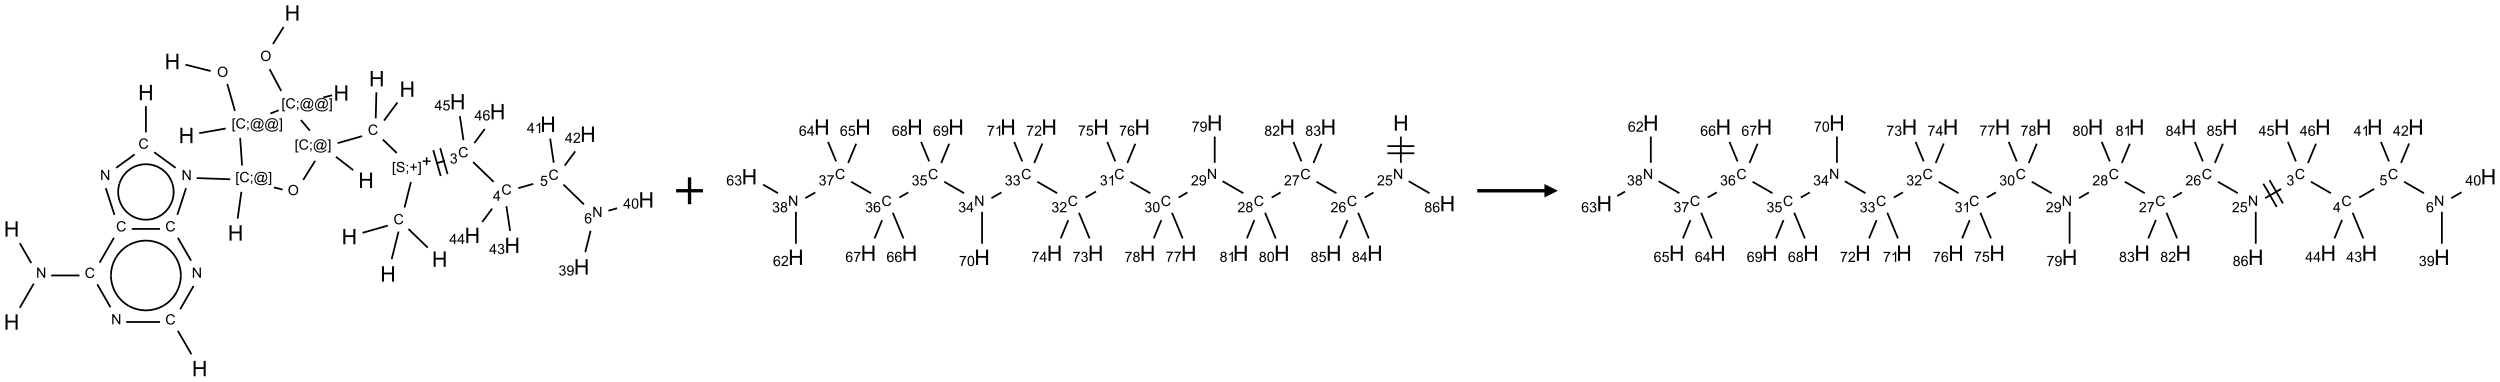 <?xml version="1.0" encoding="UTF-8"?>
<svg xmlns="http://www.w3.org/2000/svg" xmlns:xlink="http://www.w3.org/1999/xlink" width="1861" height="284" viewBox="0 0 1861 284">
<defs>
<g>
<g id="glyph-0-0">
<path d="M 2 0 L 2 -10 L 10 -10 L 10 0 Z M 2.25 -0.25 L 9.75 -0.25 L 9.75 -9.75 L 2.25 -9.75 Z M 2.25 -0.25 "/>
</g>
<g id="glyph-0-1">
<path d="M 1.281 0 L 1.281 -11.453 L 2.797 -11.453 L 2.797 -6.75 L 8.75 -6.75 L 8.75 -11.453 L 10.266 -11.453 L 10.266 0 L 8.75 0 L 8.75 -5.398 L 2.797 -5.398 L 2.797 0 Z M 1.281 0 "/>
</g>
<g id="glyph-1-0">
<path d="M 1.332 0 L 1.332 -6.668 L 6.668 -6.668 L 6.668 0 Z M 1.5 -0.168 L 6.5 -0.168 L 6.5 -6.5 L 1.5 -6.5 Z M 1.5 -0.168 "/>
</g>
<g id="glyph-1-1">
<path d="M 0.516 -3.719 C 0.516 -4.984 0.855 -5.977 1.535 -6.695 C 2.215 -7.414 3.094 -7.77 4.172 -7.77 C 4.875 -7.77 5.512 -7.602 6.078 -7.266 C 6.645 -6.93 7.074 -6.461 7.371 -5.855 C 7.668 -5.254 7.816 -4.57 7.816 -3.809 C 7.816 -3.035 7.66 -2.34 7.348 -1.73 C 7.035 -1.117 6.594 -0.656 6.02 -0.34 C 5.449 -0.027 4.828 0.129 4.168 0.129 C 3.449 0.129 2.805 -0.043 2.238 -0.391 C 1.672 -0.738 1.246 -1.211 0.953 -1.812 C 0.66 -2.414 0.516 -3.047 0.516 -3.719 Z M 1.559 -3.703 C 1.559 -2.781 1.805 -2.059 2.301 -1.527 C 2.793 -1 3.414 -0.734 4.16 -0.734 C 4.922 -0.734 5.547 -1 6.039 -1.535 C 6.531 -2.07 6.777 -2.828 6.777 -3.812 C 6.777 -4.434 6.672 -4.977 6.461 -5.441 C 6.25 -5.902 5.945 -6.262 5.539 -6.52 C 5.133 -6.773 4.68 -6.902 4.176 -6.902 C 3.461 -6.902 2.848 -6.656 2.332 -6.164 C 1.816 -5.672 1.559 -4.852 1.559 -3.703 Z M 1.559 -3.703 "/>
</g>
<g id="glyph-1-2">
<path d="M 0.723 2.121 L 0.723 -7.637 L 2.793 -7.637 L 2.793 -6.859 L 1.66 -6.859 L 1.66 1.344 L 2.793 1.344 L 2.793 2.121 Z M 0.723 2.121 "/>
</g>
<g id="glyph-1-3">
<path d="M 6.27 -2.676 L 7.281 -2.422 C 7.07 -1.594 6.688 -0.961 6.137 -0.523 C 5.586 -0.086 4.914 0.129 4.121 0.129 C 3.297 0.129 2.629 -0.039 2.113 -0.371 C 1.598 -0.707 1.203 -1.191 0.934 -1.828 C 0.664 -2.465 0.531 -3.145 0.531 -3.875 C 0.531 -4.672 0.684 -5.363 0.988 -5.957 C 1.293 -6.547 1.723 -6.996 2.285 -7.305 C 2.844 -7.613 3.461 -7.766 4.137 -7.766 C 4.898 -7.766 5.543 -7.57 6.062 -7.184 C 6.582 -6.793 6.945 -6.246 7.152 -5.543 L 6.156 -5.309 C 5.98 -5.863 5.723 -6.266 5.387 -6.52 C 5.051 -6.773 4.625 -6.902 4.113 -6.902 C 3.527 -6.902 3.039 -6.762 2.645 -6.48 C 2.25 -6.199 1.973 -5.82 1.812 -5.348 C 1.652 -4.871 1.574 -4.383 1.574 -3.879 C 1.574 -3.23 1.668 -2.664 1.855 -2.18 C 2.047 -1.695 2.34 -1.332 2.738 -1.094 C 3.137 -0.855 3.57 -0.734 4.035 -0.734 C 4.602 -0.734 5.082 -0.898 5.473 -1.223 C 5.867 -1.551 6.133 -2.035 6.27 -2.676 Z M 6.27 -2.676 "/>
</g>
<g id="glyph-1-4">
<path d="M 0.949 -4.465 L 0.949 -5.531 L 2.016 -5.531 L 2.016 -4.465 Z M 0.949 0 L 0.949 -1.066 L 2.016 -1.066 L 2.016 0 C 2.016 0.391 1.945 0.711 1.809 0.949 C 1.668 1.191 1.449 1.379 1.145 1.512 L 0.887 1.109 C 1.082 1.023 1.23 0.895 1.324 0.727 C 1.418 0.559 1.469 0.316 1.48 0 Z M 0.949 0 "/>
</g>
<g id="glyph-1-5">
<path d="M 6.047 -0.848 C 5.82 -0.59 5.57 -0.379 5.289 -0.223 C 5.008 -0.062 4.73 0.016 4.449 0.016 C 4.141 0.016 3.84 -0.074 3.547 -0.254 C 3.254 -0.434 3.02 -0.715 2.836 -1.09 C 2.652 -1.465 2.562 -1.875 2.562 -2.324 C 2.562 -2.875 2.703 -3.43 2.988 -3.98 C 3.27 -4.535 3.621 -4.953 4.043 -5.23 C 4.461 -5.508 4.871 -5.645 5.266 -5.645 C 5.566 -5.645 5.855 -5.566 6.129 -5.41 C 6.402 -5.25 6.641 -5.012 6.84 -4.688 L 7.016 -5.496 L 7.949 -5.496 L 7.199 -2 C 7.094 -1.516 7.043 -1.246 7.043 -1.191 C 7.043 -1.098 7.078 -1.02 7.148 -0.949 C 7.219 -0.883 7.305 -0.848 7.406 -0.848 C 7.59 -0.848 7.832 -0.953 8.129 -1.168 C 8.527 -1.445 8.84 -1.816 9.07 -2.285 C 9.301 -2.75 9.418 -3.234 9.418 -3.73 C 9.418 -4.309 9.27 -4.852 8.973 -5.355 C 8.676 -5.859 8.23 -6.262 7.645 -6.562 C 7.055 -6.863 6.406 -7.016 5.691 -7.016 C 4.879 -7.016 4.137 -6.824 3.465 -6.445 C 2.793 -6.066 2.273 -5.52 1.902 -4.809 C 1.535 -4.098 1.348 -3.34 1.348 -2.527 C 1.348 -1.676 1.535 -0.941 1.902 -0.328 C 2.273 0.285 2.809 0.742 3.508 1.035 C 4.207 1.328 4.984 1.473 5.832 1.473 C 6.742 1.473 7.504 1.32 8.121 1.016 C 8.734 0.711 9.195 0.34 9.5 -0.098 L 10.441 -0.098 C 10.266 0.266 9.961 0.637 9.531 1.016 C 9.102 1.395 8.59 1.695 7.996 1.914 C 7.402 2.133 6.688 2.246 5.848 2.246 C 5.078 2.246 4.367 2.145 3.715 1.949 C 3.066 1.75 2.512 1.453 2.051 1.055 C 1.594 0.656 1.25 0.199 1.016 -0.316 C 0.723 -0.973 0.578 -1.684 0.578 -2.441 C 0.578 -3.289 0.75 -4.098 1.098 -4.863 C 1.523 -5.805 2.125 -6.527 2.902 -7.027 C 3.684 -7.527 4.629 -7.777 5.738 -7.777 C 6.602 -7.777 7.375 -7.602 8.059 -7.246 C 8.746 -6.895 9.285 -6.371 9.684 -5.672 C 10.02 -5.07 10.188 -4.418 10.188 -3.715 C 10.188 -2.707 9.832 -1.812 9.125 -1.031 C 8.492 -0.328 7.801 0.02 7.051 0.02 C 6.812 0.02 6.617 -0.016 6.473 -0.09 C 6.324 -0.16 6.215 -0.266 6.145 -0.402 C 6.102 -0.488 6.066 -0.637 6.047 -0.848 Z M 3.527 -2.262 C 3.527 -1.785 3.641 -1.414 3.863 -1.152 C 4.09 -0.887 4.348 -0.754 4.641 -0.754 C 4.836 -0.754 5.039 -0.812 5.254 -0.93 C 5.469 -1.047 5.676 -1.219 5.871 -1.449 C 6.066 -1.676 6.23 -1.969 6.355 -2.32 C 6.48 -2.672 6.543 -3.027 6.543 -3.379 C 6.543 -3.852 6.426 -4.219 6.191 -4.48 C 5.957 -4.738 5.672 -4.871 5.332 -4.871 C 5.109 -4.871 4.902 -4.812 4.707 -4.699 C 4.512 -4.586 4.32 -4.406 4.137 -4.156 C 3.953 -3.906 3.805 -3.602 3.691 -3.246 C 3.582 -2.887 3.527 -2.559 3.527 -2.262 Z M 3.527 -2.262 "/>
</g>
<g id="glyph-1-6">
<path d="M 2.27 2.121 L 0.203 2.121 L 0.203 1.344 L 1.332 1.344 L 1.332 -6.859 L 0.203 -6.859 L 0.203 -7.637 L 2.27 -7.637 Z M 2.27 2.121 "/>
</g>
<g id="glyph-1-7">
<path d="M 0.812 0 L 0.812 -7.637 L 1.848 -7.637 L 5.859 -1.641 L 5.859 -7.637 L 6.828 -7.637 L 6.828 0 L 5.793 0 L 1.781 -6 L 1.781 0 Z M 0.812 0 "/>
</g>
<g id="glyph-1-8">
<path d="M 0.48 -2.453 L 1.434 -2.535 C 1.477 -2.152 1.582 -1.84 1.746 -1.598 C 1.91 -1.352 2.168 -1.152 2.516 -1.004 C 2.863 -0.852 3.254 -0.777 3.688 -0.777 C 4.074 -0.777 4.414 -0.832 4.707 -0.949 C 5.004 -1.062 5.223 -1.219 5.367 -1.418 C 5.512 -1.617 5.582 -1.836 5.582 -2.074 C 5.582 -2.312 5.516 -2.523 5.375 -2.699 C 5.234 -2.879 5.008 -3.031 4.688 -3.152 C 4.484 -3.23 4.031 -3.355 3.328 -3.523 C 2.625 -3.691 2.137 -3.852 1.855 -4 C 1.488 -4.191 1.219 -4.43 1.039 -4.711 C 0.859 -4.992 0.77 -5.312 0.77 -5.66 C 0.77 -6.047 0.879 -6.406 1.098 -6.742 C 1.316 -7.078 1.637 -7.332 2.059 -7.504 C 2.477 -7.68 2.945 -7.766 3.457 -7.766 C 4.023 -7.766 4.523 -7.676 4.957 -7.492 C 5.387 -7.309 5.719 -7.043 5.953 -6.688 C 6.188 -6.332 6.312 -5.934 6.328 -5.484 L 5.359 -5.41 C 5.309 -5.895 5.133 -6.258 4.832 -6.504 C 4.531 -6.75 4.086 -6.875 3.5 -6.875 C 2.891 -6.875 2.445 -6.762 2.164 -6.539 C 1.883 -6.316 1.746 -6.047 1.746 -5.73 C 1.746 -5.457 1.844 -5.23 2.043 -5.051 C 2.238 -4.875 2.742 -4.695 3.566 -4.508 C 4.387 -4.32 4.949 -4.16 5.254 -4.02 C 5.699 -3.816 6.027 -3.555 6.238 -3.242 C 6.449 -2.93 6.559 -2.566 6.559 -2.156 C 6.559 -1.75 6.441 -1.367 6.207 -1.008 C 5.977 -0.648 5.641 -0.367 5.207 -0.168 C 4.77 0.031 4.281 0.129 3.734 0.129 C 3.043 0.129 2.465 0.031 1.996 -0.172 C 1.531 -0.375 1.164 -0.676 0.898 -1.082 C 0.633 -1.484 0.492 -1.941 0.48 -2.453 Z M 0.48 -2.453 "/>
</g>
<g id="glyph-1-9">
<path d="M 2.672 -1.234 L 2.672 -3.328 L 0.594 -3.328 L 0.594 -4.203 L 2.672 -4.203 L 2.672 -6.281 L 3.559 -6.281 L 3.559 -4.203 L 5.637 -4.203 L 5.637 -3.328 L 3.559 -3.328 L 3.559 -1.234 Z M 2.672 -1.234 "/>
</g>
<g id="glyph-1-10">
<path d="M 0.449 -2.016 L 1.387 -2.141 C 1.492 -1.609 1.676 -1.227 1.934 -0.992 C 2.191 -0.758 2.508 -0.641 2.879 -0.641 C 3.32 -0.641 3.695 -0.793 3.996 -1.098 C 4.301 -1.402 4.453 -1.781 4.453 -2.234 C 4.453 -2.664 4.312 -3.02 4.031 -3.301 C 3.75 -3.578 3.391 -3.719 2.957 -3.719 C 2.781 -3.719 2.562 -3.684 2.297 -3.613 L 2.402 -4.438 C 2.465 -4.43 2.516 -4.426 2.551 -4.426 C 2.949 -4.426 3.312 -4.531 3.629 -4.738 C 3.949 -4.949 4.109 -5.27 4.109 -5.703 C 4.109 -6.047 3.992 -6.332 3.762 -6.559 C 3.527 -6.785 3.227 -6.895 2.859 -6.895 C 2.496 -6.895 2.191 -6.781 1.949 -6.551 C 1.707 -6.324 1.547 -5.98 1.48 -5.52 L 0.543 -5.688 C 0.656 -6.316 0.918 -6.805 1.324 -7.148 C 1.73 -7.492 2.234 -7.668 2.84 -7.668 C 3.254 -7.668 3.641 -7.578 3.988 -7.398 C 4.34 -7.219 4.609 -6.977 4.793 -6.668 C 4.98 -6.359 5.074 -6.031 5.074 -5.684 C 5.074 -5.352 4.984 -5.051 4.809 -4.781 C 4.629 -4.512 4.367 -4.297 4.02 -4.137 C 4.473 -4.031 4.824 -3.816 5.074 -3.488 C 5.324 -3.16 5.449 -2.75 5.449 -2.254 C 5.449 -1.59 5.203 -1.023 4.719 -0.559 C 4.234 -0.098 3.617 0.137 2.875 0.137 C 2.203 0.137 1.648 -0.062 1.207 -0.465 C 0.762 -0.863 0.512 -1.379 0.449 -2.016 Z M 0.449 -2.016 "/>
</g>
<g id="glyph-1-11">
<path d="M 3.449 0 L 3.449 -1.828 L 0.137 -1.828 L 0.137 -2.688 L 3.621 -7.637 L 4.387 -7.637 L 4.387 -2.688 L 5.418 -2.688 L 5.418 -1.828 L 4.387 -1.828 L 4.387 0 Z M 3.449 -2.688 L 3.449 -6.129 L 1.059 -2.688 Z M 3.449 -2.688 "/>
</g>
<g id="glyph-1-12">
<path d="M 0.441 -2 L 1.426 -2.082 C 1.5 -1.605 1.668 -1.242 1.934 -1.004 C 2.199 -0.762 2.52 -0.641 2.895 -0.641 C 3.348 -0.641 3.73 -0.812 4.043 -1.152 C 4.355 -1.492 4.512 -1.941 4.512 -2.504 C 4.512 -3.039 4.359 -3.461 4.059 -3.77 C 3.758 -4.078 3.367 -4.234 2.879 -4.234 C 2.578 -4.234 2.305 -4.164 2.062 -4.027 C 1.82 -3.891 1.629 -3.715 1.488 -3.496 L 0.609 -3.609 L 1.348 -7.531 L 5.145 -7.531 L 5.145 -6.637 L 2.098 -6.637 L 1.688 -4.582 C 2.145 -4.902 2.625 -5.062 3.129 -5.062 C 3.797 -5.062 4.359 -4.832 4.816 -4.371 C 5.277 -3.91 5.504 -3.312 5.504 -2.59 C 5.504 -1.898 5.305 -1.301 4.902 -0.797 C 4.41 -0.18 3.742 0.129 2.895 0.129 C 2.199 0.129 1.633 -0.062 1.195 -0.453 C 0.758 -0.844 0.504 -1.359 0.441 -2 Z M 0.441 -2 "/>
</g>
<g id="glyph-1-13">
<path d="M 5.309 -5.766 L 4.375 -5.691 C 4.293 -6.059 4.172 -6.328 4.02 -6.496 C 3.766 -6.762 3.453 -6.895 3.082 -6.895 C 2.785 -6.895 2.523 -6.812 2.297 -6.645 C 2 -6.43 1.77 -6.117 1.598 -5.703 C 1.43 -5.289 1.34 -4.703 1.332 -3.938 C 1.559 -4.281 1.836 -4.535 2.16 -4.703 C 2.488 -4.871 2.828 -4.953 3.188 -4.953 C 3.812 -4.953 4.344 -4.723 4.785 -4.262 C 5.223 -3.801 5.441 -3.207 5.441 -2.48 C 5.441 -2 5.34 -1.555 5.133 -1.145 C 4.926 -0.73 4.641 -0.418 4.281 -0.199 C 3.922 0.02 3.512 0.129 3.051 0.129 C 2.27 0.129 1.633 -0.156 1.141 -0.73 C 0.648 -1.305 0.402 -2.254 0.402 -3.574 C 0.402 -5.051 0.672 -6.121 1.219 -6.793 C 1.695 -7.375 2.336 -7.668 3.141 -7.668 C 3.742 -7.668 4.234 -7.5 4.617 -7.16 C 5 -6.824 5.23 -6.359 5.309 -5.766 Z M 1.48 -2.473 C 1.48 -2.152 1.547 -1.844 1.684 -1.547 C 1.82 -1.25 2.016 -1.027 2.262 -0.871 C 2.508 -0.719 2.766 -0.641 3.035 -0.641 C 3.434 -0.641 3.773 -0.801 4.059 -1.121 C 4.344 -1.441 4.484 -1.875 4.484 -2.422 C 4.484 -2.949 4.344 -3.367 4.062 -3.668 C 3.781 -3.973 3.426 -4.125 3 -4.125 C 2.578 -4.125 2.219 -3.973 1.922 -3.668 C 1.625 -3.363 1.48 -2.969 1.48 -2.473 Z M 1.48 -2.473 "/>
</g>
<g id="glyph-1-14">
<path d="M 0.582 -1.766 L 1.484 -1.848 C 1.562 -1.426 1.707 -1.117 1.922 -0.926 C 2.137 -0.734 2.414 -0.641 2.75 -0.641 C 3.039 -0.641 3.289 -0.707 3.508 -0.84 C 3.727 -0.973 3.902 -1.148 4.043 -1.367 C 4.18 -1.586 4.297 -1.887 4.391 -2.262 C 4.484 -2.637 4.531 -3.016 4.531 -3.406 C 4.531 -3.449 4.531 -3.512 4.527 -3.594 C 4.34 -3.297 4.082 -3.055 3.758 -2.867 C 3.434 -2.68 3.082 -2.59 2.703 -2.59 C 2.07 -2.59 1.535 -2.816 1.098 -3.277 C 0.66 -3.734 0.441 -4.34 0.441 -5.09 C 0.441 -5.863 0.672 -6.484 1.129 -6.957 C 1.586 -7.43 2.156 -7.668 2.844 -7.668 C 3.34 -7.668 3.793 -7.531 4.207 -7.266 C 4.617 -7 4.93 -6.617 5.145 -6.121 C 5.355 -5.629 5.465 -4.91 5.465 -3.973 C 5.465 -2.996 5.359 -2.223 5.145 -1.645 C 4.934 -1.066 4.617 -0.625 4.199 -0.324 C 3.781 -0.02 3.293 0.129 2.73 0.129 C 2.133 0.129 1.645 -0.035 1.266 -0.367 C 0.887 -0.699 0.66 -1.164 0.582 -1.766 Z M 4.422 -5.137 C 4.422 -5.676 4.277 -6.102 3.992 -6.418 C 3.707 -6.734 3.359 -6.891 2.957 -6.891 C 2.543 -6.891 2.18 -6.719 1.871 -6.379 C 1.562 -6.039 1.406 -5.598 1.406 -5.059 C 1.406 -4.57 1.555 -4.176 1.848 -3.871 C 2.141 -3.566 2.5 -3.418 2.934 -3.418 C 3.367 -3.418 3.723 -3.57 4.004 -3.871 C 4.281 -4.176 4.422 -4.598 4.422 -5.137 Z M 4.422 -5.137 "/>
</g>
<g id="glyph-1-15">
<path d="M 0.441 -3.766 C 0.441 -4.668 0.535 -5.395 0.723 -5.945 C 0.906 -6.496 1.184 -6.922 1.551 -7.219 C 1.918 -7.516 2.375 -7.668 2.934 -7.668 C 3.344 -7.668 3.703 -7.586 4.012 -7.418 C 4.32 -7.254 4.574 -7.016 4.777 -6.707 C 4.977 -6.395 5.137 -6.016 5.25 -5.57 C 5.363 -5.125 5.422 -4.523 5.422 -3.766 C 5.422 -2.871 5.328 -2.148 5.145 -1.598 C 4.961 -1.047 4.688 -0.621 4.32 -0.32 C 3.953 -0.02 3.492 0.129 2.934 0.129 C 2.195 0.129 1.617 -0.133 1.199 -0.66 C 0.695 -1.297 0.441 -2.332 0.441 -3.766 Z M 1.406 -3.766 C 1.406 -2.512 1.555 -1.68 1.848 -1.262 C 2.141 -0.848 2.5 -0.641 2.934 -0.641 C 3.363 -0.641 3.727 -0.848 4.02 -1.266 C 4.312 -1.684 4.457 -2.516 4.457 -3.766 C 4.457 -5.023 4.312 -5.859 4.02 -6.27 C 3.727 -6.684 3.359 -6.891 2.922 -6.891 C 2.492 -6.891 2.148 -6.707 1.891 -6.344 C 1.566 -5.879 1.406 -5.02 1.406 -3.766 Z M 1.406 -3.766 "/>
</g>
<g id="glyph-1-16">
<path d="M 3.973 0 L 3.035 0 L 3.035 -5.973 C 2.809 -5.758 2.516 -5.543 2.148 -5.328 C 1.781 -5.113 1.453 -4.953 1.16 -4.844 L 1.16 -5.75 C 1.684 -5.996 2.145 -6.297 2.535 -6.645 C 2.93 -6.996 3.207 -7.336 3.371 -7.668 L 3.973 -7.668 Z M 3.973 0 "/>
</g>
<g id="glyph-1-17">
<path d="M 5.371 -0.902 L 5.371 0 L 0.324 0 C 0.316 -0.227 0.352 -0.441 0.434 -0.652 C 0.562 -0.996 0.766 -1.332 1.051 -1.668 C 1.332 -2 1.742 -2.387 2.277 -2.824 C 3.105 -3.504 3.668 -4.043 3.957 -4.441 C 4.25 -4.84 4.395 -5.215 4.395 -5.566 C 4.395 -5.938 4.262 -6.254 3.996 -6.508 C 3.73 -6.762 3.387 -6.891 2.957 -6.891 C 2.508 -6.891 2.145 -6.754 1.875 -6.484 C 1.605 -6.215 1.469 -5.84 1.465 -5.359 L 0.5 -5.457 C 0.566 -6.176 0.812 -6.727 1.246 -7.102 C 1.676 -7.477 2.254 -7.668 2.98 -7.668 C 3.711 -7.668 4.293 -7.465 4.719 -7.059 C 5.145 -6.652 5.359 -6.148 5.359 -5.547 C 5.359 -5.242 5.297 -4.941 5.172 -4.645 C 5.047 -4.352 4.84 -4.039 4.551 -3.715 C 4.262 -3.387 3.777 -2.938 3.105 -2.371 C 2.543 -1.898 2.18 -1.578 2.02 -1.41 C 1.859 -1.242 1.73 -1.07 1.625 -0.902 Z M 5.371 -0.902 "/>
</g>
<g id="glyph-1-18">
<path d="M 0.504 -6.637 L 0.504 -7.535 L 5.449 -7.535 L 5.449 -6.809 C 4.961 -6.289 4.48 -5.602 4.004 -4.746 C 3.527 -3.887 3.156 -3.004 2.895 -2.098 C 2.707 -1.461 2.59 -0.762 2.535 0 L 1.574 0 C 1.582 -0.602 1.703 -1.328 1.926 -2.176 C 2.152 -3.027 2.477 -3.848 2.898 -4.637 C 3.32 -5.426 3.77 -6.094 4.246 -6.637 Z M 0.504 -6.637 "/>
</g>
<g id="glyph-1-19">
<path d="M 1.887 -4.141 C 1.496 -4.281 1.207 -4.484 1.02 -4.75 C 0.832 -5.016 0.738 -5.328 0.738 -5.699 C 0.738 -6.254 0.938 -6.719 1.34 -7.098 C 1.738 -7.477 2.27 -7.668 2.934 -7.668 C 3.598 -7.668 4.137 -7.473 4.543 -7.086 C 4.949 -6.699 5.152 -6.227 5.152 -5.672 C 5.152 -5.316 5.059 -5.008 4.871 -4.746 C 4.688 -4.484 4.406 -4.281 4.027 -4.141 C 4.496 -3.988 4.852 -3.742 5.098 -3.402 C 5.34 -3.062 5.465 -2.656 5.465 -2.184 C 5.465 -1.531 5.234 -0.98 4.77 -0.535 C 4.309 -0.09 3.703 0.129 2.949 0.129 C 2.195 0.129 1.586 -0.094 1.125 -0.539 C 0.664 -0.984 0.434 -1.543 0.434 -2.207 C 0.434 -2.703 0.559 -3.121 0.809 -3.457 C 1.062 -3.793 1.422 -4.02 1.887 -4.141 Z M 1.699 -5.73 C 1.699 -5.367 1.812 -5.074 2.047 -4.844 C 2.281 -4.613 2.582 -4.5 2.953 -4.5 C 3.312 -4.5 3.609 -4.613 3.84 -4.84 C 4.07 -5.066 4.188 -5.348 4.188 -5.676 C 4.188 -6.02 4.07 -6.309 3.832 -6.543 C 3.594 -6.777 3.297 -6.895 2.941 -6.895 C 2.586 -6.895 2.289 -6.781 2.051 -6.551 C 1.816 -6.324 1.699 -6.047 1.699 -5.73 Z M 1.395 -2.203 C 1.395 -1.938 1.461 -1.676 1.586 -1.426 C 1.711 -1.176 1.902 -0.984 2.152 -0.848 C 2.402 -0.711 2.672 -0.641 2.957 -0.641 C 3.406 -0.641 3.777 -0.785 4.066 -1.074 C 4.359 -1.363 4.504 -1.727 4.504 -2.172 C 4.504 -2.625 4.355 -2.996 4.055 -3.293 C 3.754 -3.586 3.379 -3.734 2.926 -3.734 C 2.484 -3.734 2.121 -3.59 1.832 -3.297 C 1.543 -3.004 1.395 -2.641 1.395 -2.203 Z M 1.395 -2.203 "/>
</g>
</g>
</defs>
<path fill="none" stroke-width="0.033" stroke-linecap="butt" stroke-linejoin="miter" stroke="rgb(0%, 0%, 0%)" stroke-opacity="1" stroke-miterlimit="10" d="M 5.063 0.261 L 4.865 0.577 " transform="matrix(40, 0, 0, 40, 8.607, 9.654)"/>
<path fill="none" stroke-width="0.033" stroke-linecap="butt" stroke-linejoin="miter" stroke="rgb(0%, 0%, 0%)" stroke-opacity="1" stroke-miterlimit="10" d="M 4.802 1.047 L 5.018 1.452 " transform="matrix(40, 0, 0, 40, 8.607, 9.654)"/>
<path fill="none" stroke-width="0.033" stroke-linecap="butt" stroke-linejoin="miter" stroke="rgb(0%, 0%, 0%)" stroke-opacity="1" stroke-miterlimit="10" d="M 5.801 1.573 L 5.963 1.532 " transform="matrix(40, 0, 0, 40, 8.607, 9.654)"/>
<path fill="none" stroke-width="0.033" stroke-linecap="butt" stroke-linejoin="miter" stroke="rgb(0%, 0%, 0%)" stroke-opacity="1" stroke-miterlimit="10" d="M 4.971 1.81 L 4.816 1.872 " transform="matrix(40, 0, 0, 40, 8.607, 9.654)"/>
<path fill="none" stroke-width="0.033" stroke-linecap="butt" stroke-linejoin="miter" stroke="rgb(0%, 0%, 0%)" stroke-opacity="1" stroke-miterlimit="10" d="M 3.986 2.15 L 3.493 2.237 " transform="matrix(40, 0, 0, 40, 8.607, 9.654)"/>
<path fill="none" stroke-width="0.033" stroke-linecap="butt" stroke-linejoin="miter" stroke="rgb(0%, 0%, 0%)" stroke-opacity="1" stroke-miterlimit="10" d="M 4.157 1.823 L 4.014 1.32 " transform="matrix(40, 0, 0, 40, 8.607, 9.654)"/>
<path fill="none" stroke-width="0.033" stroke-linecap="butt" stroke-linejoin="miter" stroke="rgb(0%, 0%, 0%)" stroke-opacity="1" stroke-miterlimit="10" d="M 3.704 1.08 L 3.237 0.963 " transform="matrix(40, 0, 0, 40, 8.607, 9.654)"/>
<path fill="none" stroke-width="0.033" stroke-linecap="butt" stroke-linejoin="miter" stroke="rgb(0%, 0%, 0%)" stroke-opacity="1" stroke-miterlimit="10" d="M 4.254 2.325 L 4.29 2.838 " transform="matrix(40, 0, 0, 40, 8.607, 9.654)"/>
<path fill="none" stroke-width="0.033" stroke-linecap="butt" stroke-linejoin="miter" stroke="rgb(0%, 0%, 0%)" stroke-opacity="1" stroke-miterlimit="10" d="M 4.277 3.329 L 4.207 3.827 " transform="matrix(40, 0, 0, 40, 8.607, 9.654)"/>
<path fill="none" stroke-width="0.033" stroke-linecap="butt" stroke-linejoin="miter" stroke="rgb(0%, 0%, 0%)" stroke-opacity="1" stroke-miterlimit="10" d="M 4.068 3.095 L 3.446 3.073 " transform="matrix(40, 0, 0, 40, 8.607, 9.654)"/>
<path fill="none" stroke-width="0.033" stroke-linecap="butt" stroke-linejoin="miter" stroke="rgb(0%, 0%, 0%)" stroke-opacity="1" stroke-miterlimit="10" d="M 3.053 2.882 L 2.654 2.592 " transform="matrix(40, 0, 0, 40, 8.607, 9.654)"/>
<path fill="none" stroke-width="0.033" stroke-linecap="butt" stroke-linejoin="miter" stroke="rgb(0%, 0%, 0%)" stroke-opacity="1" stroke-miterlimit="10" d="M 2.5 2.222 L 2.5 1.734 " transform="matrix(40, 0, 0, 40, 8.607, 9.654)"/>
<path fill="none" stroke-width="0.033" stroke-linecap="butt" stroke-linejoin="miter" stroke="rgb(0%, 0%, 0%)" stroke-opacity="1" stroke-miterlimit="10" d="M 2.291 2.632 L 1.947 2.882 " transform="matrix(40, 0, 0, 40, 8.607, 9.654)"/>
<path fill="none" stroke-width="0.033" stroke-linecap="butt" stroke-linejoin="miter" stroke="rgb(0%, 0%, 0%)" stroke-opacity="1" stroke-miterlimit="10" d="M 1.753 3.26 L 1.915 3.758 " transform="matrix(40, 0, 0, 40, 8.607, 9.654)"/>
<path fill="none" stroke-width="0.033" stroke-linecap="butt" stroke-linejoin="miter" stroke="rgb(0%, 0%, 0%)" stroke-opacity="1" stroke-miterlimit="10" d="M 1.905 4.184 L 1.638 4.647 " transform="matrix(40, 0, 0, 40, 8.607, 9.654)"/>
<path fill="none" stroke-width="0.033" stroke-linecap="butt" stroke-linejoin="miter" stroke="rgb(0%, 0%, 0%)" stroke-opacity="1" stroke-miterlimit="10" d="M 1.263 4.885 L 0.737 4.885 " transform="matrix(40, 0, 0, 40, 8.607, 9.654)"/>
<path fill="none" stroke-width="0.033" stroke-linecap="butt" stroke-linejoin="miter" stroke="rgb(0%, 0%, 0%)" stroke-opacity="1" stroke-miterlimit="10" d="M 0.367 4.655 L 0.153 4.284 " transform="matrix(40, 0, 0, 40, 8.607, 9.654)"/>
<path fill="none" stroke-width="0.033" stroke-linecap="butt" stroke-linejoin="miter" stroke="rgb(0%, 0%, 0%)" stroke-opacity="1" stroke-miterlimit="10" d="M 0.413 5.037 L 0.153 5.486 " transform="matrix(40, 0, 0, 40, 8.607, 9.654)"/>
<path fill="none" stroke-width="0.033" stroke-linecap="butt" stroke-linejoin="miter" stroke="rgb(0%, 0%, 0%)" stroke-opacity="1" stroke-miterlimit="10" d="M 1.595 5.05 L 1.841 5.477 " transform="matrix(40, 0, 0, 40, 8.607, 9.654)"/>
<path fill="none" stroke-width="0.033" stroke-linecap="butt" stroke-linejoin="miter" stroke="rgb(0%, 0%, 0%)" stroke-opacity="1" stroke-miterlimit="10" d="M 2.134 5.751 L 2.763 5.751 " transform="matrix(40, 0, 0, 40, 8.607, 9.654)"/>
<path fill="none" stroke-width="0.033" stroke-linecap="butt" stroke-linejoin="miter" stroke="rgb(0%, 0%, 0%)" stroke-opacity="1" stroke-miterlimit="10" d="M 3.095 5.916 L 3.347 6.352 " transform="matrix(40, 0, 0, 40, 8.607, 9.654)"/>
<path fill="none" stroke-width="0.033" stroke-linecap="butt" stroke-linejoin="miter" stroke="rgb(0%, 0%, 0%)" stroke-opacity="1" stroke-miterlimit="10" d="M 3.138 5.513 L 3.387 5.081 " transform="matrix(40, 0, 0, 40, 8.607, 9.654)"/>
<path fill="none" stroke-width="0.033" stroke-linecap="butt" stroke-linejoin="miter" stroke="rgb(0%, 0%, 0%)" stroke-opacity="1" stroke-miterlimit="10" d="M 3.341 4.61 L 3.095 4.184 " transform="matrix(40, 0, 0, 40, 8.607, 9.654)"/>
<path fill="none" stroke-width="0.033" stroke-linecap="butt" stroke-linejoin="miter" stroke="rgb(0%, 0%, 0%)" stroke-opacity="1" stroke-miterlimit="10" d="M 2.763 4.019 L 2.237 4.019 " transform="matrix(40, 0, 0, 40, 8.607, 9.654)"/>
<path fill="none" stroke-width="0.033" stroke-linecap="butt" stroke-linejoin="miter" stroke="rgb(0%, 0%, 0%)" stroke-opacity="1" stroke-miterlimit="10" d="M 3.085 3.758 L 3.247 3.26 " transform="matrix(40, 0, 0, 40, 8.607, 9.654)"/>
<path fill="none" stroke-width="0.033" stroke-linecap="butt" stroke-linejoin="miter" stroke="rgb(0%, 0%, 0%)" stroke-opacity="1" stroke-miterlimit="10" d="M 4.882 3.246 L 5.044 3.287 " transform="matrix(40, 0, 0, 40, 8.607, 9.654)"/>
<path fill="none" stroke-width="0.033" stroke-linecap="butt" stroke-linejoin="miter" stroke="rgb(0%, 0%, 0%)" stroke-opacity="1" stroke-miterlimit="10" d="M 5.428 3.106 L 5.649 2.752 " transform="matrix(40, 0, 0, 40, 8.607, 9.654)"/>
<path fill="none" stroke-width="0.033" stroke-linecap="butt" stroke-linejoin="miter" stroke="rgb(0%, 0%, 0%)" stroke-opacity="1" stroke-miterlimit="10" d="M 5.551 2.19 L 5.385 1.992 " transform="matrix(40, 0, 0, 40, 8.607, 9.654)"/>
<path fill="none" stroke-width="0.033" stroke-linecap="butt" stroke-linejoin="miter" stroke="rgb(0%, 0%, 0%)" stroke-opacity="1" stroke-miterlimit="10" d="M 6.037 2.676 L 6.357 2.925 " transform="matrix(40, 0, 0, 40, 8.607, 9.654)"/>
<path fill="none" stroke-width="0.033" stroke-linecap="butt" stroke-linejoin="miter" stroke="rgb(0%, 0%, 0%)" stroke-opacity="1" stroke-miterlimit="10" d="M 6.07 2.422 L 6.524 2.292 " transform="matrix(40, 0, 0, 40, 8.607, 9.654)"/>
<path fill="none" stroke-width="0.033" stroke-linecap="butt" stroke-linejoin="miter" stroke="rgb(0%, 0%, 0%)" stroke-opacity="1" stroke-miterlimit="10" d="M 6.777 1.961 L 6.789 1.477 " transform="matrix(40, 0, 0, 40, 8.607, 9.654)"/>
<path fill="none" stroke-width="0.033" stroke-linecap="butt" stroke-linejoin="miter" stroke="rgb(0%, 0%, 0%)" stroke-opacity="1" stroke-miterlimit="10" d="M 6.931 2.003 L 7.181 1.666 " transform="matrix(40, 0, 0, 40, 8.607, 9.654)"/>
<path fill="none" stroke-width="0.033" stroke-linecap="butt" stroke-linejoin="miter" stroke="rgb(0%, 0%, 0%)" stroke-opacity="1" stroke-miterlimit="10" d="M 6.908 2.355 L 7.169 2.606 " transform="matrix(40, 0, 0, 40, 8.607, 9.654)"/>
<path fill="none" stroke-width="0.033" stroke-linecap="butt" stroke-linejoin="miter" stroke="rgb(0%, 0%, 0%)" stroke-opacity="1" stroke-miterlimit="10" d="M 7.432 3.147 L 7.313 3.621 " transform="matrix(40, 0, 0, 40, 8.607, 9.654)"/>
<path fill="none" stroke-width="0.033" stroke-linecap="butt" stroke-linejoin="miter" stroke="rgb(0%, 0%, 0%)" stroke-opacity="1" stroke-miterlimit="10" d="M 7.002 3.957 L 6.533 4.091 " transform="matrix(40, 0, 0, 40, 8.607, 9.654)"/>
<path fill="none" stroke-width="0.033" stroke-linecap="butt" stroke-linejoin="miter" stroke="rgb(0%, 0%, 0%)" stroke-opacity="1" stroke-miterlimit="10" d="M 7.386 4.02 L 7.745 4.367 " transform="matrix(40, 0, 0, 40, 8.607, 9.654)"/>
<path fill="none" stroke-width="0.033" stroke-linecap="butt" stroke-linejoin="miter" stroke="rgb(0%, 0%, 0%)" stroke-opacity="1" stroke-miterlimit="10" d="M 7.202 4.068 L 7.074 4.581 " transform="matrix(40, 0, 0, 40, 8.607, 9.654)"/>
<path fill="none" stroke-width="0.033" stroke-linecap="butt" stroke-linejoin="miter" stroke="rgb(0%, 0%, 0%)" stroke-opacity="1" stroke-miterlimit="10" d="M 7.901 2.798 L 8.062 2.752 " transform="matrix(40, 0, 0, 40, 8.607, 9.654)"/>
<path fill="none" stroke-width="0.033" stroke-linecap="butt" stroke-linejoin="miter" stroke="rgb(0%, 0%, 0%)" stroke-opacity="1" stroke-miterlimit="10" d="M 8.114 2.997 L 7.977 2.516 " transform="matrix(40, 0, 0, 40, 8.607, 9.654)"/>
<path fill="none" stroke-width="0.033" stroke-linecap="butt" stroke-linejoin="miter" stroke="rgb(0%, 0%, 0%)" stroke-opacity="1" stroke-miterlimit="10" d="M 7.986 3.034 L 7.848 2.553 " transform="matrix(40, 0, 0, 40, 8.607, 9.654)"/>
<path fill="none" stroke-width="0.033" stroke-linecap="butt" stroke-linejoin="miter" stroke="rgb(0%, 0%, 0%)" stroke-opacity="1" stroke-miterlimit="10" d="M 8.589 2.774 L 8.972 3.144 " transform="matrix(40, 0, 0, 40, 8.607, 9.654)"/>
<path fill="none" stroke-width="0.033" stroke-linecap="butt" stroke-linejoin="miter" stroke="rgb(0%, 0%, 0%)" stroke-opacity="1" stroke-miterlimit="10" d="M 9.431 3.26 L 9.71 3.18 " transform="matrix(40, 0, 0, 40, 8.607, 9.654)"/>
<path fill="none" stroke-width="0.033" stroke-linecap="butt" stroke-linejoin="miter" stroke="rgb(0%, 0%, 0%)" stroke-opacity="1" stroke-miterlimit="10" d="M 10.27 3.193 L 10.652 3.563 " transform="matrix(40, 0, 0, 40, 8.607, 9.654)"/>
<path fill="none" stroke-width="0.033" stroke-linecap="butt" stroke-linejoin="miter" stroke="rgb(0%, 0%, 0%)" stroke-opacity="1" stroke-miterlimit="10" d="M 10.776 4.052 L 10.677 4.449 " transform="matrix(40, 0, 0, 40, 8.607, 9.654)"/>
<path fill="none" stroke-width="0.033" stroke-linecap="butt" stroke-linejoin="miter" stroke="rgb(0%, 0%, 0%)" stroke-opacity="1" stroke-miterlimit="10" d="M 11.107 3.68 L 11.268 3.634 " transform="matrix(40, 0, 0, 40, 8.607, 9.654)"/>
<path fill="none" stroke-width="0.033" stroke-linecap="butt" stroke-linejoin="miter" stroke="rgb(0%, 0%, 0%)" stroke-opacity="1" stroke-miterlimit="10" d="M 10.09 2.787 L 10.023 2.338 " transform="matrix(40, 0, 0, 40, 8.607, 9.654)"/>
<path fill="none" stroke-width="0.033" stroke-linecap="butt" stroke-linejoin="miter" stroke="rgb(0%, 0%, 0%)" stroke-opacity="1" stroke-miterlimit="10" d="M 10.293 2.841 L 10.49 2.575 " transform="matrix(40, 0, 0, 40, 8.607, 9.654)"/>
<path fill="none" stroke-width="0.033" stroke-linecap="butt" stroke-linejoin="miter" stroke="rgb(0%, 0%, 0%)" stroke-opacity="1" stroke-miterlimit="10" d="M 9.209 3.596 L 9.278 4.057 " transform="matrix(40, 0, 0, 40, 8.607, 9.654)"/>
<path fill="none" stroke-width="0.033" stroke-linecap="butt" stroke-linejoin="miter" stroke="rgb(0%, 0%, 0%)" stroke-opacity="1" stroke-miterlimit="10" d="M 8.944 3.641 L 8.759 3.89 " transform="matrix(40, 0, 0, 40, 8.607, 9.654)"/>
<path fill="none" stroke-width="0.033" stroke-linecap="butt" stroke-linejoin="miter" stroke="rgb(0%, 0%, 0%)" stroke-opacity="1" stroke-miterlimit="10" d="M 8.41 2.368 L 8.343 1.919 " transform="matrix(40, 0, 0, 40, 8.607, 9.654)"/>
<path fill="none" stroke-width="0.033" stroke-linecap="butt" stroke-linejoin="miter" stroke="rgb(0%, 0%, 0%)" stroke-opacity="1" stroke-miterlimit="10" d="M 8.612 2.422 L 8.806 2.159 " transform="matrix(40, 0, 0, 40, 8.607, 9.654)"/>
<path fill="none" stroke-width="0.033" stroke-linecap="butt" stroke-linejoin="miter" stroke="rgb(0%, 0%, 0%)" stroke-opacity="1" stroke-miterlimit="10" d="M 2.5 2.815 C 2.724 2.815 2.922 2.959 2.991 3.172 " transform="matrix(40, 0, 0, 40, 8.607, 9.654)"/>
<path fill="none" stroke-width="0.033" stroke-linecap="butt" stroke-linejoin="miter" stroke="rgb(0%, 0%, 0%)" stroke-opacity="1" stroke-miterlimit="10" d="M 2.009 3.172 C 2.078 2.959 2.276 2.815 2.5 2.815 " transform="matrix(40, 0, 0, 40, 8.607, 9.654)"/>
<path fill="none" stroke-width="0.033" stroke-linecap="butt" stroke-linejoin="miter" stroke="rgb(0%, 0%, 0%)" stroke-opacity="1" stroke-miterlimit="10" d="M 2.197 3.749 C 2.016 3.617 1.94 3.384 2.009 3.172 " transform="matrix(40, 0, 0, 40, 8.607, 9.654)"/>
<path fill="none" stroke-width="0.033" stroke-linecap="butt" stroke-linejoin="miter" stroke="rgb(0%, 0%, 0%)" stroke-opacity="1" stroke-miterlimit="10" d="M 2.803 3.749 C 2.623 3.88 2.377 3.88 2.197 3.749 " transform="matrix(40, 0, 0, 40, 8.607, 9.654)"/>
<path fill="none" stroke-width="0.033" stroke-linecap="butt" stroke-linejoin="miter" stroke="rgb(0%, 0%, 0%)" stroke-opacity="1" stroke-miterlimit="10" d="M 2.991 3.172 C 3.06 3.384 2.984 3.617 2.803 3.749 " transform="matrix(40, 0, 0, 40, 8.607, 9.654)"/>
<path fill="none" stroke-width="0.033" stroke-linecap="butt" stroke-linejoin="miter" stroke="rgb(0%, 0%, 0%)" stroke-opacity="1" stroke-miterlimit="10" d="M 1.85 4.885 C 1.85 4.653 1.974 4.439 2.175 4.323 " transform="matrix(40, 0, 0, 40, 8.607, 9.654)"/>
<path fill="none" stroke-width="0.033" stroke-linecap="butt" stroke-linejoin="miter" stroke="rgb(0%, 0%, 0%)" stroke-opacity="1" stroke-miterlimit="10" d="M 2.175 5.448 C 1.974 5.332 1.85 5.117 1.85 4.885 " transform="matrix(40, 0, 0, 40, 8.607, 9.654)"/>
<path fill="none" stroke-width="0.033" stroke-linecap="butt" stroke-linejoin="miter" stroke="rgb(0%, 0%, 0%)" stroke-opacity="1" stroke-miterlimit="10" d="M 2.825 5.448 C 2.624 5.564 2.376 5.564 2.175 5.448 " transform="matrix(40, 0, 0, 40, 8.607, 9.654)"/>
<path fill="none" stroke-width="0.033" stroke-linecap="butt" stroke-linejoin="miter" stroke="rgb(0%, 0%, 0%)" stroke-opacity="1" stroke-miterlimit="10" d="M 3.15 4.885 C 3.15 5.117 3.026 5.332 2.825 5.448 " transform="matrix(40, 0, 0, 40, 8.607, 9.654)"/>
<path fill="none" stroke-width="0.033" stroke-linecap="butt" stroke-linejoin="miter" stroke="rgb(0%, 0%, 0%)" stroke-opacity="1" stroke-miterlimit="10" d="M 2.825 4.323 C 3.026 4.439 3.15 4.653 3.15 4.885 " transform="matrix(40, 0, 0, 40, 8.607, 9.654)"/>
<path fill="none" stroke-width="0.033" stroke-linecap="butt" stroke-linejoin="miter" stroke="rgb(0%, 0%, 0%)" stroke-opacity="1" stroke-miterlimit="10" d="M 2.175 4.323 C 2.376 4.207 2.624 4.207 2.825 4.323 " transform="matrix(40, 0, 0, 40, 8.607, 9.654)"/>
<g fill="rgb(0%, 0%, 0%)" fill-opacity="1">
<use xlink:href="#glyph-0-1" x="211.887" y="15.383"/>
</g>
<g fill="rgb(0%, 0%, 0%)" fill-opacity="1">
<use xlink:href="#glyph-1-1" x="193.707" y="45.426"/>
</g>
<g fill="rgb(0%, 0%, 0%)" fill-opacity="1">
<use xlink:href="#glyph-1-2" x="209.453" y="80.746"/>
<use xlink:href="#glyph-1-3" x="212.417" y="80.746"/>
<use xlink:href="#glyph-1-4" x="220.12" y="80.746"/>
<use xlink:href="#glyph-1-5" x="223.083" y="80.746"/>
<use xlink:href="#glyph-1-5" x="233.911" y="80.746"/>
<use xlink:href="#glyph-1-6" x="244.74" y="80.746"/>
</g>
<g fill="rgb(0%, 0%, 0%)" fill-opacity="1">
<use xlink:href="#glyph-0-1" x="248.281" y="74.945"/>
</g>
<g fill="rgb(0%, 0%, 0%)" fill-opacity="1">
<use xlink:href="#glyph-1-2" x="172.367" y="95.73"/>
<use xlink:href="#glyph-1-3" x="175.331" y="95.73"/>
<use xlink:href="#glyph-1-4" x="183.034" y="95.73"/>
<use xlink:href="#glyph-1-5" x="185.997" y="95.73"/>
<use xlink:href="#glyph-1-5" x="196.826" y="95.73"/>
<use xlink:href="#glyph-1-6" x="207.654" y="95.73"/>
</g>
<g fill="rgb(0%, 0%, 0%)" fill-opacity="1">
<use xlink:href="#glyph-0-1" x="132.988" y="106.551"/>
</g>
<g fill="rgb(0%, 0%, 0%)" fill-opacity="1">
<use xlink:href="#glyph-1-1" x="161.551" y="57.277"/>
</g>
<g fill="rgb(0%, 0%, 0%)" fill-opacity="1">
<use xlink:href="#glyph-0-1" x="122.543" y="51.48"/>
</g>
<g fill="rgb(0%, 0%, 0%)" fill-opacity="1">
<use xlink:href="#glyph-1-2" x="175.156" y="135.633"/>
<use xlink:href="#glyph-1-3" x="178.12" y="135.633"/>
<use xlink:href="#glyph-1-4" x="185.823" y="135.633"/>
<use xlink:href="#glyph-1-5" x="188.786" y="135.633"/>
<use xlink:href="#glyph-1-6" x="199.615" y="135.633"/>
</g>
<g fill="rgb(0%, 0%, 0%)" fill-opacity="1">
<use xlink:href="#glyph-0-1" x="169.605" y="179.121"/>
</g>
<g fill="rgb(0%, 0%, 0%)" fill-opacity="1">
<use xlink:href="#glyph-1-7" x="135.094" y="134.098"/>
</g>
<g fill="rgb(0%, 0%, 0%)" fill-opacity="1">
<use xlink:href="#glyph-1-3" x="103.016" y="110.719"/>
</g>
<g fill="rgb(0%, 0%, 0%)" fill-opacity="1">
<use xlink:href="#glyph-0-1" x="102.836" y="74.602"/>
</g>
<g fill="rgb(0%, 0%, 0%)" fill-opacity="1">
<use xlink:href="#glyph-1-7" x="74.48" y="134.098"/>
</g>
<g fill="rgb(0%, 0%, 0%)" fill-opacity="1">
<use xlink:href="#glyph-1-3" x="86.391" y="172.273"/>
</g>
<g fill="rgb(0%, 0%, 0%)" fill-opacity="1">
<use xlink:href="#glyph-1-3" x="63.016" y="206.914"/>
</g>
<g fill="rgb(0%, 0%, 0%)" fill-opacity="1">
<use xlink:href="#glyph-1-7" x="26.844" y="206.781"/>
</g>
<g fill="rgb(0%, 0%, 0%)" fill-opacity="1">
<use xlink:href="#glyph-0-1" x="2.836" y="176.156"/>
</g>
<g fill="rgb(0%, 0%, 0%)" fill-opacity="1">
<use xlink:href="#glyph-0-1" x="2.836" y="245.438"/>
</g>
<g fill="rgb(0%, 0%, 0%)" fill-opacity="1">
<use xlink:href="#glyph-1-7" x="82.734" y="241.422"/>
</g>
<g fill="rgb(0%, 0%, 0%)" fill-opacity="1">
<use xlink:href="#glyph-1-3" x="123.016" y="241.555"/>
</g>
<g fill="rgb(0%, 0%, 0%)" fill-opacity="1">
<use xlink:href="#glyph-0-1" x="142.836" y="280.078"/>
</g>
<g fill="rgb(0%, 0%, 0%)" fill-opacity="1">
<use xlink:href="#glyph-1-7" x="142.734" y="206.781"/>
</g>
<g fill="rgb(0%, 0%, 0%)" fill-opacity="1">
<use xlink:href="#glyph-1-3" x="123.016" y="172.273"/>
</g>
<g fill="rgb(0%, 0%, 0%)" fill-opacity="1">
<use xlink:href="#glyph-1-1" x="214.18" y="145.305"/>
</g>
<g fill="rgb(0%, 0%, 0%)" fill-opacity="1">
<use xlink:href="#glyph-1-2" x="219.285" y="111.387"/>
<use xlink:href="#glyph-1-3" x="222.249" y="111.387"/>
<use xlink:href="#glyph-1-4" x="229.952" y="111.387"/>
<use xlink:href="#glyph-1-5" x="232.915" y="111.387"/>
<use xlink:href="#glyph-1-6" x="243.743" y="111.387"/>
</g>
<g fill="rgb(0%, 0%, 0%)" fill-opacity="1">
<use xlink:href="#glyph-0-1" x="266.699" y="139.891"/>
</g>
<g fill="rgb(0%, 0%, 0%)" fill-opacity="1">
<use xlink:href="#glyph-1-3" x="273.809" y="100.355"/>
</g>
<g fill="rgb(0%, 0%, 0%)" fill-opacity="1">
<use xlink:href="#glyph-0-1" x="274.676" y="64.25"/>
</g>
<g fill="rgb(0%, 0%, 0%)" fill-opacity="1">
<use xlink:href="#glyph-0-1" x="297.422" y="72.082"/>
</g>
<g fill="rgb(0%, 0%, 0%)" fill-opacity="1">
<use xlink:href="#glyph-1-2" x="291.695" y="128.141"/>
<use xlink:href="#glyph-1-8" x="294.659" y="128.141"/>
<use xlink:href="#glyph-1-4" x="301.773" y="128.141"/>
<use xlink:href="#glyph-1-9" x="304.737" y="128.141"/>
<use xlink:href="#glyph-1-6" x="310.966" y="128.141"/>
</g>
<path fill-rule="nonzero" fill="rgb(0%, 0%, 0%)" fill-opacity="1" d="M 314.57 119.438 L 317.035 119.438 L 317.035 116.973 L 318.102 116.973 L 318.102 119.438 L 320.566 119.438 L 320.566 120.504 L 318.102 120.504 L 318.102 122.969 L 317.035 122.969 L 317.035 120.504 L 314.57 120.504 "/>
<g fill="rgb(0%, 0%, 0%)" fill-opacity="1">
<use xlink:href="#glyph-1-3" x="292.906" y="166.953"/>
</g>
<g fill="rgb(0%, 0%, 0%)" fill-opacity="1">
<use xlink:href="#glyph-0-1" x="254.277" y="181.863"/>
</g>
<g fill="rgb(0%, 0%, 0%)" fill-opacity="1">
<use xlink:href="#glyph-0-1" x="321.5" y="198.621"/>
</g>
<g fill="rgb(0%, 0%, 0%)" fill-opacity="1">
<use xlink:href="#glyph-0-1" x="283.051" y="209.648"/>
</g>
<g fill="rgb(0%, 0%, 0%)" fill-opacity="1">
<use xlink:href="#glyph-1-3" x="341.035" y="117.117"/>
</g>
<g fill="rgb(0%, 0%, 0%)" fill-opacity="1">
<use xlink:href="#glyph-1-10" x="334.781" y="121.754"/>
</g>
<g fill="rgb(0%, 0%, 0%)" fill-opacity="1">
<use xlink:href="#glyph-1-3" x="373.184" y="144.902"/>
</g>
<g fill="rgb(0%, 0%, 0%)" fill-opacity="1">
<use xlink:href="#glyph-1-11" x="366.961" y="149.508"/>
</g>
<g fill="rgb(0%, 0%, 0%)" fill-opacity="1">
<use xlink:href="#glyph-1-3" x="408.258" y="133.879"/>
</g>
<g fill="rgb(0%, 0%, 0%)" fill-opacity="1">
<use xlink:href="#glyph-1-12" x="401.949" y="138.379"/>
</g>
<g fill="rgb(0%, 0%, 0%)" fill-opacity="1">
<use xlink:href="#glyph-1-7" x="440.859" y="161.531"/>
</g>
<g fill="rgb(0%, 0%, 0%)" fill-opacity="1">
<use xlink:href="#glyph-1-13" x="434.895" y="166.301"/>
</g>
<g fill="rgb(0%, 0%, 0%)" fill-opacity="1">
<use xlink:href="#glyph-0-1" x="427.176" y="204.359"/>
</g>
<g fill="rgb(0%, 0%, 0%)" fill-opacity="1">
<use xlink:href="#glyph-1-10" x="415.727" y="205.148"/>
<use xlink:href="#glyph-1-14" x="421.659" y="205.148"/>
</g>
<g fill="rgb(0%, 0%, 0%)" fill-opacity="1">
<use xlink:href="#glyph-0-1" x="475.301" y="154.52"/>
</g>
<g fill="rgb(0%, 0%, 0%)" fill-opacity="1">
<use xlink:href="#glyph-1-11" x="463.895" y="155.312"/>
<use xlink:href="#glyph-1-15" x="469.827" y="155.312"/>
</g>
<g fill="rgb(0%, 0%, 0%)" fill-opacity="1">
<use xlink:href="#glyph-0-1" x="402.168" y="98.199"/>
</g>
<g fill="rgb(0%, 0%, 0%)" fill-opacity="1">
<use xlink:href="#glyph-1-11" x="392.207" y="98.992"/>
<use xlink:href="#glyph-1-16" x="398.139" y="98.992"/>
</g>
<g fill="rgb(0%, 0%, 0%)" fill-opacity="1">
<use xlink:href="#glyph-0-1" x="431.871" y="105.605"/>
</g>
<g fill="rgb(0%, 0%, 0%)" fill-opacity="1">
<use xlink:href="#glyph-1-11" x="420.516" y="106.398"/>
<use xlink:href="#glyph-1-17" x="426.448" y="106.398"/>
</g>
<g fill="rgb(0%, 0%, 0%)" fill-opacity="1">
<use xlink:href="#glyph-0-1" x="375.539" y="188.348"/>
</g>
<g fill="rgb(0%, 0%, 0%)" fill-opacity="1">
<use xlink:href="#glyph-1-11" x="364.105" y="189.137"/>
<use xlink:href="#glyph-1-10" x="370.038" y="189.137"/>
</g>
<g fill="rgb(0%, 0%, 0%)" fill-opacity="1">
<use xlink:href="#glyph-0-1" x="345.836" y="180.941"/>
</g>
<g fill="rgb(0%, 0%, 0%)" fill-opacity="1">
<use xlink:href="#glyph-1-11" x="334.434" y="181.699"/>
<use xlink:href="#glyph-1-11" x="340.366" y="181.699"/>
</g>
<g fill="rgb(0%, 0%, 0%)" fill-opacity="1">
<use xlink:href="#glyph-0-1" x="334.941" y="81.438"/>
</g>
<g fill="rgb(0%, 0%, 0%)" fill-opacity="1">
<use xlink:href="#glyph-1-11" x="323.453" y="82.199"/>
<use xlink:href="#glyph-1-12" x="329.385" y="82.199"/>
</g>
<g fill="rgb(0%, 0%, 0%)" fill-opacity="1">
<use xlink:href="#glyph-0-1" x="364.648" y="88.844"/>
</g>
<g fill="rgb(0%, 0%, 0%)" fill-opacity="1">
<use xlink:href="#glyph-1-11" x="353.219" y="89.637"/>
<use xlink:href="#glyph-1-13" x="359.151" y="89.637"/>
</g>
<path fill="none" stroke-width="0.062" stroke-linecap="butt" stroke-linejoin="miter" stroke="rgb(0%, 0%, 0%)" stroke-opacity="1" stroke-miterlimit="10" d="M 0 0 L 0.5 0 M 0.25 -0.25 L 0.25 0.25 " transform="matrix(40, 0, 0, 40, 503.299, 142)"/>
<path fill="none" stroke-width="0.033" stroke-linecap="butt" stroke-linejoin="miter" stroke="rgb(0%, 0%, 0%)" stroke-opacity="1" stroke-miterlimit="10" d="M 12.124 0.253 L 12.124 0.742 " transform="matrix(40, 0, 0, 40, 557.838, 91.539)"/>
<path fill="none" stroke-width="0.033" stroke-linecap="butt" stroke-linejoin="miter" stroke="rgb(0%, 0%, 0%)" stroke-opacity="1" stroke-miterlimit="10" d="M 11.874 0.564 L 12.374 0.564 " transform="matrix(40, 0, 0, 40, 557.838, 91.539)"/>
<path fill="none" stroke-width="0.033" stroke-linecap="butt" stroke-linejoin="miter" stroke="rgb(0%, 0%, 0%)" stroke-opacity="1" stroke-miterlimit="10" d="M 11.874 0.431 L 12.374 0.431 " transform="matrix(40, 0, 0, 40, 557.838, 91.539)"/>
<path fill="none" stroke-width="0.033" stroke-linecap="butt" stroke-linejoin="miter" stroke="rgb(0%, 0%, 0%)" stroke-opacity="1" stroke-miterlimit="10" d="M 11.615 1.294 L 11.452 1.388 " transform="matrix(40, 0, 0, 40, 557.838, 91.539)"/>
<path fill="none" stroke-width="0.033" stroke-linecap="butt" stroke-linejoin="miter" stroke="rgb(0%, 0%, 0%)" stroke-opacity="1" stroke-miterlimit="10" d="M 10.924 1.307 L 10.554 1.094 " transform="matrix(40, 0, 0, 40, 557.838, 91.539)"/>
<path fill="none" stroke-width="0.033" stroke-linecap="butt" stroke-linejoin="miter" stroke="rgb(0%, 0%, 0%)" stroke-opacity="1" stroke-miterlimit="10" d="M 9.886 1.292 L 9.72 1.388 " transform="matrix(40, 0, 0, 40, 557.838, 91.539)"/>
<path fill="none" stroke-width="0.033" stroke-linecap="butt" stroke-linejoin="miter" stroke="rgb(0%, 0%, 0%)" stroke-opacity="1" stroke-miterlimit="10" d="M 9.192 1.307 L 8.806 1.084 " transform="matrix(40, 0, 0, 40, 557.838, 91.539)"/>
<path fill="none" stroke-width="0.033" stroke-linecap="butt" stroke-linejoin="miter" stroke="rgb(0%, 0%, 0%)" stroke-opacity="1" stroke-miterlimit="10" d="M 8.152 1.293 L 7.987 1.388 " transform="matrix(40, 0, 0, 40, 557.838, 91.539)"/>
<path fill="none" stroke-width="0.033" stroke-linecap="butt" stroke-linejoin="miter" stroke="rgb(0%, 0%, 0%)" stroke-opacity="1" stroke-miterlimit="10" d="M 7.46 1.307 L 7.09 1.094 " transform="matrix(40, 0, 0, 40, 557.838, 91.539)"/>
<path fill="none" stroke-width="0.033" stroke-linecap="butt" stroke-linejoin="miter" stroke="rgb(0%, 0%, 0%)" stroke-opacity="1" stroke-miterlimit="10" d="M 6.45 1.276 L 6.255 1.388 " transform="matrix(40, 0, 0, 40, 557.838, 91.539)"/>
<path fill="none" stroke-width="0.033" stroke-linecap="butt" stroke-linejoin="miter" stroke="rgb(0%, 0%, 0%)" stroke-opacity="1" stroke-miterlimit="10" d="M 5.728 1.307 L 5.358 1.094 " transform="matrix(40, 0, 0, 40, 557.838, 91.539)"/>
<path fill="none" stroke-width="0.033" stroke-linecap="butt" stroke-linejoin="miter" stroke="rgb(0%, 0%, 0%)" stroke-opacity="1" stroke-miterlimit="10" d="M 4.691 1.292 L 4.505 1.399 " transform="matrix(40, 0, 0, 40, 557.838, 91.539)"/>
<path fill="none" stroke-width="0.033" stroke-linecap="butt" stroke-linejoin="miter" stroke="rgb(0%, 0%, 0%)" stroke-opacity="1" stroke-miterlimit="10" d="M 3.996 1.307 L 3.626 1.094 " transform="matrix(40, 0, 0, 40, 557.838, 91.539)"/>
<path fill="none" stroke-width="0.033" stroke-linecap="butt" stroke-linejoin="miter" stroke="rgb(0%, 0%, 0%)" stroke-opacity="1" stroke-miterlimit="10" d="M 2.957 1.292 L 2.791 1.388 " transform="matrix(40, 0, 0, 40, 557.838, 91.539)"/>
<path fill="none" stroke-width="0.033" stroke-linecap="butt" stroke-linejoin="miter" stroke="rgb(0%, 0%, 0%)" stroke-opacity="1" stroke-miterlimit="10" d="M 2.264 1.307 L 1.894 1.094 " transform="matrix(40, 0, 0, 40, 557.838, 91.539)"/>
<path fill="none" stroke-width="0.033" stroke-linecap="butt" stroke-linejoin="miter" stroke="rgb(0%, 0%, 0%)" stroke-opacity="1" stroke-miterlimit="10" d="M 1.227 1.292 L 1.041 1.399 " transform="matrix(40, 0, 0, 40, 557.838, 91.539)"/>
<path fill="none" stroke-width="0.033" stroke-linecap="butt" stroke-linejoin="miter" stroke="rgb(0%, 0%, 0%)" stroke-opacity="1" stroke-miterlimit="10" d="M 0.866 1.653 L 0.866 2.247 " transform="matrix(40, 0, 0, 40, 557.838, 91.539)"/>
<path fill="none" stroke-width="0.033" stroke-linecap="butt" stroke-linejoin="miter" stroke="rgb(0%, 0%, 0%)" stroke-opacity="1" stroke-miterlimit="10" d="M 0.532 1.307 L 0.255 1.147 " transform="matrix(40, 0, 0, 40, 557.838, 91.539)"/>
<path fill="none" stroke-width="0.033" stroke-linecap="butt" stroke-linejoin="miter" stroke="rgb(0%, 0%, 0%)" stroke-opacity="1" stroke-miterlimit="10" d="M 1.614 0.715 L 1.464 0.352 " transform="matrix(40, 0, 0, 40, 557.838, 91.539)"/>
<path fill="none" stroke-width="0.033" stroke-linecap="butt" stroke-linejoin="miter" stroke="rgb(0%, 0%, 0%)" stroke-opacity="1" stroke-miterlimit="10" d="M 1.838 0.745 L 1.987 0.386 " transform="matrix(40, 0, 0, 40, 557.838, 91.539)"/>
<path fill="none" stroke-width="0.033" stroke-linecap="butt" stroke-linejoin="miter" stroke="rgb(0%, 0%, 0%)" stroke-opacity="1" stroke-miterlimit="10" d="M 2.669 1.671 L 2.867 2.148 " transform="matrix(40, 0, 0, 40, 557.838, 91.539)"/>
<path fill="none" stroke-width="0.033" stroke-linecap="butt" stroke-linejoin="miter" stroke="rgb(0%, 0%, 0%)" stroke-opacity="1" stroke-miterlimit="10" d="M 2.47 1.809 L 2.33 2.148 " transform="matrix(40, 0, 0, 40, 557.838, 91.539)"/>
<path fill="none" stroke-width="0.033" stroke-linecap="butt" stroke-linejoin="miter" stroke="rgb(0%, 0%, 0%)" stroke-opacity="1" stroke-miterlimit="10" d="M 3.346 0.715 L 3.196 0.352 " transform="matrix(40, 0, 0, 40, 557.838, 91.539)"/>
<path fill="none" stroke-width="0.033" stroke-linecap="butt" stroke-linejoin="miter" stroke="rgb(0%, 0%, 0%)" stroke-opacity="1" stroke-miterlimit="10" d="M 3.57 0.745 L 3.719 0.386 " transform="matrix(40, 0, 0, 40, 557.838, 91.539)"/>
<path fill="none" stroke-width="0.033" stroke-linecap="butt" stroke-linejoin="miter" stroke="rgb(0%, 0%, 0%)" stroke-opacity="1" stroke-miterlimit="10" d="M 4.33 1.653 L 4.33 2.247 " transform="matrix(40, 0, 0, 40, 557.838, 91.539)"/>
<path fill="none" stroke-width="0.033" stroke-linecap="butt" stroke-linejoin="miter" stroke="rgb(0%, 0%, 0%)" stroke-opacity="1" stroke-miterlimit="10" d="M 5.078 0.715 L 4.928 0.352 " transform="matrix(40, 0, 0, 40, 557.838, 91.539)"/>
<path fill="none" stroke-width="0.033" stroke-linecap="butt" stroke-linejoin="miter" stroke="rgb(0%, 0%, 0%)" stroke-opacity="1" stroke-miterlimit="10" d="M 5.302 0.745 L 5.452 0.382 " transform="matrix(40, 0, 0, 40, 557.838, 91.539)"/>
<path fill="none" stroke-width="0.033" stroke-linecap="butt" stroke-linejoin="miter" stroke="rgb(0%, 0%, 0%)" stroke-opacity="1" stroke-miterlimit="10" d="M 6.133 1.671 L 6.331 2.148 " transform="matrix(40, 0, 0, 40, 557.838, 91.539)"/>
<path fill="none" stroke-width="0.033" stroke-linecap="butt" stroke-linejoin="miter" stroke="rgb(0%, 0%, 0%)" stroke-opacity="1" stroke-miterlimit="10" d="M 5.934 1.809 L 5.794 2.148 " transform="matrix(40, 0, 0, 40, 557.838, 91.539)"/>
<path fill="none" stroke-width="0.033" stroke-linecap="butt" stroke-linejoin="miter" stroke="rgb(0%, 0%, 0%)" stroke-opacity="1" stroke-miterlimit="10" d="M 6.81 0.715 L 6.66 0.352 " transform="matrix(40, 0, 0, 40, 557.838, 91.539)"/>
<path fill="none" stroke-width="0.033" stroke-linecap="butt" stroke-linejoin="miter" stroke="rgb(0%, 0%, 0%)" stroke-opacity="1" stroke-miterlimit="10" d="M 7.034 0.745 L 7.183 0.386 " transform="matrix(40, 0, 0, 40, 557.838, 91.539)"/>
<path fill="none" stroke-width="0.033" stroke-linecap="butt" stroke-linejoin="miter" stroke="rgb(0%, 0%, 0%)" stroke-opacity="1" stroke-miterlimit="10" d="M 7.865 1.671 L 8.063 2.148 " transform="matrix(40, 0, 0, 40, 557.838, 91.539)"/>
<path fill="none" stroke-width="0.033" stroke-linecap="butt" stroke-linejoin="miter" stroke="rgb(0%, 0%, 0%)" stroke-opacity="1" stroke-miterlimit="10" d="M 7.666 1.809 L 7.526 2.148 " transform="matrix(40, 0, 0, 40, 557.838, 91.539)"/>
<path fill="none" stroke-width="0.033" stroke-linecap="butt" stroke-linejoin="miter" stroke="rgb(0%, 0%, 0%)" stroke-opacity="1" stroke-miterlimit="10" d="M 8.66 0.742 L 8.66 0.253 " transform="matrix(40, 0, 0, 40, 557.838, 91.539)"/>
<path fill="none" stroke-width="0.033" stroke-linecap="butt" stroke-linejoin="miter" stroke="rgb(0%, 0%, 0%)" stroke-opacity="1" stroke-miterlimit="10" d="M 9.597 1.671 L 9.795 2.148 " transform="matrix(40, 0, 0, 40, 557.838, 91.539)"/>
<path fill="none" stroke-width="0.033" stroke-linecap="butt" stroke-linejoin="miter" stroke="rgb(0%, 0%, 0%)" stroke-opacity="1" stroke-miterlimit="10" d="M 9.398 1.808 L 9.258 2.148 " transform="matrix(40, 0, 0, 40, 557.838, 91.539)"/>
<path fill="none" stroke-width="0.033" stroke-linecap="butt" stroke-linejoin="miter" stroke="rgb(0%, 0%, 0%)" stroke-opacity="1" stroke-miterlimit="10" d="M 10.274 0.715 L 10.124 0.352 " transform="matrix(40, 0, 0, 40, 557.838, 91.539)"/>
<path fill="none" stroke-width="0.033" stroke-linecap="butt" stroke-linejoin="miter" stroke="rgb(0%, 0%, 0%)" stroke-opacity="1" stroke-miterlimit="10" d="M 10.498 0.745 L 10.647 0.386 " transform="matrix(40, 0, 0, 40, 557.838, 91.539)"/>
<path fill="none" stroke-width="0.033" stroke-linecap="butt" stroke-linejoin="miter" stroke="rgb(0%, 0%, 0%)" stroke-opacity="1" stroke-miterlimit="10" d="M 11.329 1.671 L 11.527 2.148 " transform="matrix(40, 0, 0, 40, 557.838, 91.539)"/>
<path fill="none" stroke-width="0.033" stroke-linecap="butt" stroke-linejoin="miter" stroke="rgb(0%, 0%, 0%)" stroke-opacity="1" stroke-miterlimit="10" d="M 11.131 1.808 L 10.99 2.148 " transform="matrix(40, 0, 0, 40, 557.838, 91.539)"/>
<path fill="none" stroke-width="0.033" stroke-linecap="butt" stroke-linejoin="miter" stroke="rgb(0%, 0%, 0%)" stroke-opacity="1" stroke-miterlimit="10" d="M 12.27 1.084 L 12.658 1.308 " transform="matrix(40, 0, 0, 40, 557.838, 91.539)"/>
<g fill="rgb(0%, 0%, 0%)" fill-opacity="1">
<use xlink:href="#glyph-0-1" x="1037.039" y="97.266"/>
</g>
<g fill="rgb(0%, 0%, 0%)" fill-opacity="1">
<use xlink:href="#glyph-1-7" x="1036.938" y="133.25"/>
</g>
<g fill="rgb(0%, 0%, 0%)" fill-opacity="1">
<use xlink:href="#glyph-1-17" x="1024.98" y="138.02"/>
<use xlink:href="#glyph-1-12" x="1030.913" y="138.02"/>
</g>
<g fill="rgb(0%, 0%, 0%)" fill-opacity="1">
<use xlink:href="#glyph-1-3" x="1002.578" y="153.383"/>
</g>
<g fill="rgb(0%, 0%, 0%)" fill-opacity="1">
<use xlink:href="#glyph-1-17" x="990.402" y="158.02"/>
<use xlink:href="#glyph-1-13" x="996.335" y="158.02"/>
</g>
<g fill="rgb(0%, 0%, 0%)" fill-opacity="1">
<use xlink:href="#glyph-1-3" x="967.938" y="133.383"/>
</g>
<g fill="rgb(0%, 0%, 0%)" fill-opacity="1">
<use xlink:href="#glyph-1-17" x="955.754" y="138.02"/>
<use xlink:href="#glyph-1-18" x="961.686" y="138.02"/>
</g>
<g fill="rgb(0%, 0%, 0%)" fill-opacity="1">
<use xlink:href="#glyph-1-3" x="933.297" y="153.383"/>
</g>
<g fill="rgb(0%, 0%, 0%)" fill-opacity="1">
<use xlink:href="#glyph-1-17" x="921.098" y="158.02"/>
<use xlink:href="#glyph-1-19" x="927.03" y="158.02"/>
</g>
<g fill="rgb(0%, 0%, 0%)" fill-opacity="1">
<use xlink:href="#glyph-1-7" x="898.375" y="133.25"/>
</g>
<g fill="rgb(0%, 0%, 0%)" fill-opacity="1">
<use xlink:href="#glyph-1-17" x="886.457" y="138.02"/>
<use xlink:href="#glyph-1-14" x="892.389" y="138.02"/>
</g>
<g fill="rgb(0%, 0%, 0%)" fill-opacity="1">
<use xlink:href="#glyph-1-3" x="864.016" y="153.383"/>
</g>
<g fill="rgb(0%, 0%, 0%)" fill-opacity="1">
<use xlink:href="#glyph-1-10" x="851.855" y="158.02"/>
<use xlink:href="#glyph-1-15" x="857.788" y="158.02"/>
</g>
<g fill="rgb(0%, 0%, 0%)" fill-opacity="1">
<use xlink:href="#glyph-1-3" x="829.375" y="133.383"/>
</g>
<g fill="rgb(0%, 0%, 0%)" fill-opacity="1">
<use xlink:href="#glyph-1-10" x="818.664" y="138.02"/>
<use xlink:href="#glyph-1-16" x="824.596" y="138.02"/>
</g>
<g fill="rgb(0%, 0%, 0%)" fill-opacity="1">
<use xlink:href="#glyph-1-3" x="794.73" y="153.383"/>
</g>
<g fill="rgb(0%, 0%, 0%)" fill-opacity="1">
<use xlink:href="#glyph-1-10" x="782.625" y="158.02"/>
<use xlink:href="#glyph-1-17" x="788.557" y="158.02"/>
</g>
<g fill="rgb(0%, 0%, 0%)" fill-opacity="1">
<use xlink:href="#glyph-1-3" x="760.09" y="133.383"/>
</g>
<g fill="rgb(0%, 0%, 0%)" fill-opacity="1">
<use xlink:href="#glyph-1-10" x="747.906" y="138.02"/>
<use xlink:href="#glyph-1-10" x="753.839" y="138.02"/>
</g>
<g fill="rgb(0%, 0%, 0%)" fill-opacity="1">
<use xlink:href="#glyph-1-7" x="725.168" y="153.25"/>
</g>
<g fill="rgb(0%, 0%, 0%)" fill-opacity="1">
<use xlink:href="#glyph-1-10" x="713.297" y="158.02"/>
<use xlink:href="#glyph-1-11" x="719.229" y="158.02"/>
</g>
<g fill="rgb(0%, 0%, 0%)" fill-opacity="1">
<use xlink:href="#glyph-1-3" x="690.809" y="133.383"/>
</g>
<g fill="rgb(0%, 0%, 0%)" fill-opacity="1">
<use xlink:href="#glyph-1-10" x="678.57" y="138.02"/>
<use xlink:href="#glyph-1-12" x="684.503" y="138.02"/>
</g>
<g fill="rgb(0%, 0%, 0%)" fill-opacity="1">
<use xlink:href="#glyph-1-3" x="656.168" y="153.383"/>
</g>
<g fill="rgb(0%, 0%, 0%)" fill-opacity="1">
<use xlink:href="#glyph-1-10" x="643.988" y="158.02"/>
<use xlink:href="#glyph-1-13" x="649.921" y="158.02"/>
</g>
<g fill="rgb(0%, 0%, 0%)" fill-opacity="1">
<use xlink:href="#glyph-1-3" x="621.527" y="133.383"/>
</g>
<g fill="rgb(0%, 0%, 0%)" fill-opacity="1">
<use xlink:href="#glyph-1-10" x="609.344" y="138.02"/>
<use xlink:href="#glyph-1-18" x="615.276" y="138.02"/>
</g>
<g fill="rgb(0%, 0%, 0%)" fill-opacity="1">
<use xlink:href="#glyph-1-7" x="586.605" y="153.25"/>
</g>
<g fill="rgb(0%, 0%, 0%)" fill-opacity="1">
<use xlink:href="#glyph-1-10" x="574.688" y="158.02"/>
<use xlink:href="#glyph-1-19" x="580.62" y="158.02"/>
</g>
<g fill="rgb(0%, 0%, 0%)" fill-opacity="1">
<use xlink:href="#glyph-0-1" x="586.707" y="197.266"/>
</g>
<g fill="rgb(0%, 0%, 0%)" fill-opacity="1">
<use xlink:href="#glyph-1-13" x="575.352" y="198.059"/>
<use xlink:href="#glyph-1-17" x="581.284" y="198.059"/>
</g>
<g fill="rgb(0%, 0%, 0%)" fill-opacity="1">
<use xlink:href="#glyph-0-1" x="552.066" y="137.266"/>
</g>
<g fill="rgb(0%, 0%, 0%)" fill-opacity="1">
<use xlink:href="#glyph-1-13" x="540.633" y="138.059"/>
<use xlink:href="#glyph-1-10" x="546.565" y="138.059"/>
</g>
<g fill="rgb(0%, 0%, 0%)" fill-opacity="1">
<use xlink:href="#glyph-0-1" x="606.039" y="100.312"/>
</g>
<g fill="rgb(0%, 0%, 0%)" fill-opacity="1">
<use xlink:href="#glyph-1-13" x="594.637" y="101.105"/>
<use xlink:href="#glyph-1-11" x="600.569" y="101.105"/>
</g>
<g fill="rgb(0%, 0%, 0%)" fill-opacity="1">
<use xlink:href="#glyph-0-1" x="636.656" y="100.312"/>
</g>
<g fill="rgb(0%, 0%, 0%)" fill-opacity="1">
<use xlink:href="#glyph-1-13" x="625.164" y="101.105"/>
<use xlink:href="#glyph-1-12" x="631.096" y="101.105"/>
</g>
<g fill="rgb(0%, 0%, 0%)" fill-opacity="1">
<use xlink:href="#glyph-0-1" x="671.297" y="194.223"/>
</g>
<g fill="rgb(0%, 0%, 0%)" fill-opacity="1">
<use xlink:href="#glyph-1-13" x="659.867" y="195.016"/>
<use xlink:href="#glyph-1-13" x="665.799" y="195.016"/>
</g>
<g fill="rgb(0%, 0%, 0%)" fill-opacity="1">
<use xlink:href="#glyph-0-1" x="640.68" y="194.223"/>
</g>
<g fill="rgb(0%, 0%, 0%)" fill-opacity="1">
<use xlink:href="#glyph-1-13" x="629.246" y="195.016"/>
<use xlink:href="#glyph-1-18" x="635.178" y="195.016"/>
</g>
<g fill="rgb(0%, 0%, 0%)" fill-opacity="1">
<use xlink:href="#glyph-0-1" x="675.32" y="100.312"/>
</g>
<g fill="rgb(0%, 0%, 0%)" fill-opacity="1">
<use xlink:href="#glyph-1-13" x="663.871" y="101.105"/>
<use xlink:href="#glyph-1-19" x="669.803" y="101.105"/>
</g>
<g fill="rgb(0%, 0%, 0%)" fill-opacity="1">
<use xlink:href="#glyph-0-1" x="705.938" y="100.312"/>
</g>
<g fill="rgb(0%, 0%, 0%)" fill-opacity="1">
<use xlink:href="#glyph-1-13" x="694.488" y="101.105"/>
<use xlink:href="#glyph-1-14" x="700.421" y="101.105"/>
</g>
<g fill="rgb(0%, 0%, 0%)" fill-opacity="1">
<use xlink:href="#glyph-0-1" x="725.27" y="197.266"/>
</g>
<g fill="rgb(0%, 0%, 0%)" fill-opacity="1">
<use xlink:href="#glyph-1-18" x="713.863" y="198.059"/>
<use xlink:href="#glyph-1-15" x="719.796" y="198.059"/>
</g>
<g fill="rgb(0%, 0%, 0%)" fill-opacity="1">
<use xlink:href="#glyph-0-1" x="744.605" y="100.312"/>
</g>
<g fill="rgb(0%, 0%, 0%)" fill-opacity="1">
<use xlink:href="#glyph-1-18" x="734.645" y="101.105"/>
<use xlink:href="#glyph-1-16" x="740.577" y="101.105"/>
</g>
<g fill="rgb(0%, 0%, 0%)" fill-opacity="1">
<use xlink:href="#glyph-0-1" x="775.219" y="100.312"/>
</g>
<g fill="rgb(0%, 0%, 0%)" fill-opacity="1">
<use xlink:href="#glyph-1-18" x="763.863" y="101.105"/>
<use xlink:href="#glyph-1-17" x="769.796" y="101.105"/>
</g>
<g fill="rgb(0%, 0%, 0%)" fill-opacity="1">
<use xlink:href="#glyph-0-1" x="809.859" y="194.223"/>
</g>
<g fill="rgb(0%, 0%, 0%)" fill-opacity="1">
<use xlink:href="#glyph-1-18" x="798.426" y="195.016"/>
<use xlink:href="#glyph-1-10" x="804.358" y="195.016"/>
</g>
<g fill="rgb(0%, 0%, 0%)" fill-opacity="1">
<use xlink:href="#glyph-0-1" x="779.246" y="194.223"/>
</g>
<g fill="rgb(0%, 0%, 0%)" fill-opacity="1">
<use xlink:href="#glyph-1-18" x="767.84" y="194.984"/>
<use xlink:href="#glyph-1-11" x="773.772" y="194.984"/>
</g>
<g fill="rgb(0%, 0%, 0%)" fill-opacity="1">
<use xlink:href="#glyph-0-1" x="813.887" y="100.312"/>
</g>
<g fill="rgb(0%, 0%, 0%)" fill-opacity="1">
<use xlink:href="#glyph-1-18" x="802.395" y="100.977"/>
<use xlink:href="#glyph-1-12" x="808.327" y="100.977"/>
</g>
<g fill="rgb(0%, 0%, 0%)" fill-opacity="1">
<use xlink:href="#glyph-0-1" x="844.5" y="100.312"/>
</g>
<g fill="rgb(0%, 0%, 0%)" fill-opacity="1">
<use xlink:href="#glyph-1-18" x="833.07" y="101.105"/>
<use xlink:href="#glyph-1-13" x="839.003" y="101.105"/>
</g>
<g fill="rgb(0%, 0%, 0%)" fill-opacity="1">
<use xlink:href="#glyph-0-1" x="879.141" y="194.223"/>
</g>
<g fill="rgb(0%, 0%, 0%)" fill-opacity="1">
<use xlink:href="#glyph-1-18" x="867.707" y="194.887"/>
<use xlink:href="#glyph-1-18" x="873.639" y="194.887"/>
</g>
<g fill="rgb(0%, 0%, 0%)" fill-opacity="1">
<use xlink:href="#glyph-0-1" x="848.527" y="194.223"/>
</g>
<g fill="rgb(0%, 0%, 0%)" fill-opacity="1">
<use xlink:href="#glyph-1-18" x="837.078" y="195.016"/>
<use xlink:href="#glyph-1-19" x="843.01" y="195.016"/>
</g>
<g fill="rgb(0%, 0%, 0%)" fill-opacity="1">
<use xlink:href="#glyph-0-1" x="898.477" y="97.266"/>
</g>
<g fill="rgb(0%, 0%, 0%)" fill-opacity="1">
<use xlink:href="#glyph-1-18" x="887.023" y="98.059"/>
<use xlink:href="#glyph-1-14" x="892.956" y="98.059"/>
</g>
<g fill="rgb(0%, 0%, 0%)" fill-opacity="1">
<use xlink:href="#glyph-0-1" x="948.426" y="194.223"/>
</g>
<g fill="rgb(0%, 0%, 0%)" fill-opacity="1">
<use xlink:href="#glyph-1-19" x="937.016" y="195.016"/>
<use xlink:href="#glyph-1-15" x="942.948" y="195.016"/>
</g>
<g fill="rgb(0%, 0%, 0%)" fill-opacity="1">
<use xlink:href="#glyph-0-1" x="917.809" y="194.223"/>
</g>
<g fill="rgb(0%, 0%, 0%)" fill-opacity="1">
<use xlink:href="#glyph-1-19" x="907.852" y="195.016"/>
<use xlink:href="#glyph-1-16" x="913.784" y="195.016"/>
</g>
<g fill="rgb(0%, 0%, 0%)" fill-opacity="1">
<use xlink:href="#glyph-0-1" x="952.449" y="100.312"/>
</g>
<g fill="rgb(0%, 0%, 0%)" fill-opacity="1">
<use xlink:href="#glyph-1-19" x="941.094" y="101.105"/>
<use xlink:href="#glyph-1-17" x="947.026" y="101.105"/>
</g>
<g fill="rgb(0%, 0%, 0%)" fill-opacity="1">
<use xlink:href="#glyph-0-1" x="983.066" y="100.312"/>
</g>
<g fill="rgb(0%, 0%, 0%)" fill-opacity="1">
<use xlink:href="#glyph-1-19" x="971.633" y="101.105"/>
<use xlink:href="#glyph-1-10" x="977.565" y="101.105"/>
</g>
<g fill="rgb(0%, 0%, 0%)" fill-opacity="1">
<use xlink:href="#glyph-0-1" x="1017.707" y="194.223"/>
</g>
<g fill="rgb(0%, 0%, 0%)" fill-opacity="1">
<use xlink:href="#glyph-1-19" x="1006.305" y="195.016"/>
<use xlink:href="#glyph-1-11" x="1012.237" y="195.016"/>
</g>
<g fill="rgb(0%, 0%, 0%)" fill-opacity="1">
<use xlink:href="#glyph-0-1" x="987.09" y="194.223"/>
</g>
<g fill="rgb(0%, 0%, 0%)" fill-opacity="1">
<use xlink:href="#glyph-1-19" x="975.602" y="195.016"/>
<use xlink:href="#glyph-1-12" x="981.534" y="195.016"/>
</g>
<g fill="rgb(0%, 0%, 0%)" fill-opacity="1">
<use xlink:href="#glyph-0-1" x="1071.68" y="157.266"/>
</g>
<g fill="rgb(0%, 0%, 0%)" fill-opacity="1">
<use xlink:href="#glyph-1-19" x="1060.254" y="158.059"/>
<use xlink:href="#glyph-1-13" x="1066.186" y="158.059"/>
</g>
<path fill-rule="nonzero" fill="rgb(0%, 0%, 0%)" fill-opacity="1" d="M 1099.676 143.25 L 1149.676 143.25 L 1149.676 147 L 1159.676 142 L 1149.676 137 L 1149.676 140.75 L 1099.676 140.75 "/>
<path fill="none" stroke-width="0.033" stroke-linecap="butt" stroke-linejoin="miter" stroke="rgb(0%, 0%, 0%)" stroke-opacity="1" stroke-miterlimit="10" d="M 13.152 1.094 L 13.522 1.307 " transform="matrix(40, 0, 0, 40, 1194.217, 91.535)"/>
<path fill="none" stroke-width="0.033" stroke-linecap="butt" stroke-linejoin="miter" stroke="rgb(0%, 0%, 0%)" stroke-opacity="1" stroke-miterlimit="10" d="M 14.05 1.388 L 14.328 1.227 " transform="matrix(40, 0, 0, 40, 1194.217, 91.535)"/>
<path fill="none" stroke-width="0.033" stroke-linecap="butt" stroke-linejoin="miter" stroke="rgb(0%, 0%, 0%)" stroke-opacity="1" stroke-miterlimit="10" d="M 14.884 1.094 L 15.254 1.307 " transform="matrix(40, 0, 0, 40, 1194.217, 91.535)"/>
<path fill="none" stroke-width="0.033" stroke-linecap="butt" stroke-linejoin="miter" stroke="rgb(0%, 0%, 0%)" stroke-opacity="1" stroke-miterlimit="10" d="M 15.588 1.653 L 15.588 2.247 " transform="matrix(40, 0, 0, 40, 1194.217, 91.535)"/>
<path fill="none" stroke-width="0.033" stroke-linecap="butt" stroke-linejoin="miter" stroke="rgb(0%, 0%, 0%)" stroke-opacity="1" stroke-miterlimit="10" d="M 15.763 1.399 L 15.954 1.289 " transform="matrix(40, 0, 0, 40, 1194.217, 91.535)"/>
<path fill="none" stroke-width="0.033" stroke-linecap="butt" stroke-linejoin="miter" stroke="rgb(0%, 0%, 0%)" stroke-opacity="1" stroke-miterlimit="10" d="M 14.604 0.715 L 14.454 0.352 " transform="matrix(40, 0, 0, 40, 1194.217, 91.535)"/>
<path fill="none" stroke-width="0.033" stroke-linecap="butt" stroke-linejoin="miter" stroke="rgb(0%, 0%, 0%)" stroke-opacity="1" stroke-miterlimit="10" d="M 14.828 0.745 L 14.978 0.382 " transform="matrix(40, 0, 0, 40, 1194.217, 91.535)"/>
<path fill="none" stroke-width="0.033" stroke-linecap="butt" stroke-linejoin="miter" stroke="rgb(0%, 0%, 0%)" stroke-opacity="1" stroke-miterlimit="10" d="M 13.927 1.671 L 14.125 2.148 " transform="matrix(40, 0, 0, 40, 1194.217, 91.535)"/>
<path fill="none" stroke-width="0.033" stroke-linecap="butt" stroke-linejoin="miter" stroke="rgb(0%, 0%, 0%)" stroke-opacity="1" stroke-miterlimit="10" d="M 13.73 1.804 L 13.588 2.148 " transform="matrix(40, 0, 0, 40, 1194.217, 91.535)"/>
<path fill="none" stroke-width="0.033" stroke-linecap="butt" stroke-linejoin="miter" stroke="rgb(0%, 0%, 0%)" stroke-opacity="1" stroke-miterlimit="10" d="M 12.596 1.228 L 12.299 1.399 " transform="matrix(40, 0, 0, 40, 1194.217, 91.535)"/>
<path fill="none" stroke-width="0.033" stroke-linecap="butt" stroke-linejoin="miter" stroke="rgb(0%, 0%, 0%)" stroke-opacity="1" stroke-miterlimit="10" d="M 12.265 1.13 L 12.515 1.563 " transform="matrix(40, 0, 0, 40, 1194.217, 91.535)"/>
<path fill="none" stroke-width="0.033" stroke-linecap="butt" stroke-linejoin="miter" stroke="rgb(0%, 0%, 0%)" stroke-opacity="1" stroke-miterlimit="10" d="M 12.38 1.063 L 12.63 1.496 " transform="matrix(40, 0, 0, 40, 1194.217, 91.535)"/>
<path fill="none" stroke-width="0.033" stroke-linecap="butt" stroke-linejoin="miter" stroke="rgb(0%, 0%, 0%)" stroke-opacity="1" stroke-miterlimit="10" d="M 11.79 1.307 L 11.42 1.094 " transform="matrix(40, 0, 0, 40, 1194.217, 91.535)"/>
<path fill="none" stroke-width="0.033" stroke-linecap="butt" stroke-linejoin="miter" stroke="rgb(0%, 0%, 0%)" stroke-opacity="1" stroke-miterlimit="10" d="M 10.75 1.293 L 10.586 1.388 " transform="matrix(40, 0, 0, 40, 1194.217, 91.535)"/>
<path fill="none" stroke-width="0.033" stroke-linecap="butt" stroke-linejoin="miter" stroke="rgb(0%, 0%, 0%)" stroke-opacity="1" stroke-miterlimit="10" d="M 10.058 1.307 L 9.688 1.094 " transform="matrix(40, 0, 0, 40, 1194.217, 91.535)"/>
<path fill="none" stroke-width="0.033" stroke-linecap="butt" stroke-linejoin="miter" stroke="rgb(0%, 0%, 0%)" stroke-opacity="1" stroke-miterlimit="10" d="M 9.018 1.293 L 8.835 1.399 " transform="matrix(40, 0, 0, 40, 1194.217, 91.535)"/>
<path fill="none" stroke-width="0.033" stroke-linecap="butt" stroke-linejoin="miter" stroke="rgb(0%, 0%, 0%)" stroke-opacity="1" stroke-miterlimit="10" d="M 8.326 1.307 L 7.956 1.094 " transform="matrix(40, 0, 0, 40, 1194.217, 91.535)"/>
<path fill="none" stroke-width="0.033" stroke-linecap="butt" stroke-linejoin="miter" stroke="rgb(0%, 0%, 0%)" stroke-opacity="1" stroke-miterlimit="10" d="M 7.289 1.292 L 7.121 1.388 " transform="matrix(40, 0, 0, 40, 1194.217, 91.535)"/>
<path fill="none" stroke-width="0.033" stroke-linecap="butt" stroke-linejoin="miter" stroke="rgb(0%, 0%, 0%)" stroke-opacity="1" stroke-miterlimit="10" d="M 6.594 1.307 L 6.224 1.094 " transform="matrix(40, 0, 0, 40, 1194.217, 91.535)"/>
<path fill="none" stroke-width="0.033" stroke-linecap="butt" stroke-linejoin="miter" stroke="rgb(0%, 0%, 0%)" stroke-opacity="1" stroke-miterlimit="10" d="M 5.558 1.291 L 5.389 1.388 " transform="matrix(40, 0, 0, 40, 1194.217, 91.535)"/>
<path fill="none" stroke-width="0.033" stroke-linecap="butt" stroke-linejoin="miter" stroke="rgb(0%, 0%, 0%)" stroke-opacity="1" stroke-miterlimit="10" d="M 4.862 1.307 L 4.476 1.084 " transform="matrix(40, 0, 0, 40, 1194.217, 91.535)"/>
<path fill="none" stroke-width="0.033" stroke-linecap="butt" stroke-linejoin="miter" stroke="rgb(0%, 0%, 0%)" stroke-opacity="1" stroke-miterlimit="10" d="M 3.825 1.292 L 3.657 1.388 " transform="matrix(40, 0, 0, 40, 1194.217, 91.535)"/>
<path fill="none" stroke-width="0.033" stroke-linecap="butt" stroke-linejoin="miter" stroke="rgb(0%, 0%, 0%)" stroke-opacity="1" stroke-miterlimit="10" d="M 3.13 1.307 L 2.76 1.094 " transform="matrix(40, 0, 0, 40, 1194.217, 91.535)"/>
<path fill="none" stroke-width="0.033" stroke-linecap="butt" stroke-linejoin="miter" stroke="rgb(0%, 0%, 0%)" stroke-opacity="1" stroke-miterlimit="10" d="M 2.093 1.292 L 1.925 1.388 " transform="matrix(40, 0, 0, 40, 1194.217, 91.535)"/>
<path fill="none" stroke-width="0.033" stroke-linecap="butt" stroke-linejoin="miter" stroke="rgb(0%, 0%, 0%)" stroke-opacity="1" stroke-miterlimit="10" d="M 1.398 1.307 L 1.011 1.084 " transform="matrix(40, 0, 0, 40, 1194.217, 91.535)"/>
<path fill="none" stroke-width="0.033" stroke-linecap="butt" stroke-linejoin="miter" stroke="rgb(0%, 0%, 0%)" stroke-opacity="1" stroke-miterlimit="10" d="M 0.866 0.742 L 0.866 0.253 " transform="matrix(40, 0, 0, 40, 1194.217, 91.535)"/>
<path fill="none" stroke-width="0.033" stroke-linecap="butt" stroke-linejoin="miter" stroke="rgb(0%, 0%, 0%)" stroke-opacity="1" stroke-miterlimit="10" d="M 0.386 1.277 L 0.242 1.36 " transform="matrix(40, 0, 0, 40, 1194.217, 91.535)"/>
<path fill="none" stroke-width="0.033" stroke-linecap="butt" stroke-linejoin="miter" stroke="rgb(0%, 0%, 0%)" stroke-opacity="1" stroke-miterlimit="10" d="M 1.803 1.671 L 2.001 2.148 " transform="matrix(40, 0, 0, 40, 1194.217, 91.535)"/>
<path fill="none" stroke-width="0.033" stroke-linecap="butt" stroke-linejoin="miter" stroke="rgb(0%, 0%, 0%)" stroke-opacity="1" stroke-miterlimit="10" d="M 1.604 1.809 L 1.464 2.148 " transform="matrix(40, 0, 0, 40, 1194.217, 91.535)"/>
<path fill="none" stroke-width="0.033" stroke-linecap="butt" stroke-linejoin="miter" stroke="rgb(0%, 0%, 0%)" stroke-opacity="1" stroke-miterlimit="10" d="M 2.48 0.715 L 2.33 0.352 " transform="matrix(40, 0, 0, 40, 1194.217, 91.535)"/>
<path fill="none" stroke-width="0.033" stroke-linecap="butt" stroke-linejoin="miter" stroke="rgb(0%, 0%, 0%)" stroke-opacity="1" stroke-miterlimit="10" d="M 2.704 0.745 L 2.853 0.386 " transform="matrix(40, 0, 0, 40, 1194.217, 91.535)"/>
<path fill="none" stroke-width="0.033" stroke-linecap="butt" stroke-linejoin="miter" stroke="rgb(0%, 0%, 0%)" stroke-opacity="1" stroke-miterlimit="10" d="M 3.535 1.671 L 3.733 2.148 " transform="matrix(40, 0, 0, 40, 1194.217, 91.535)"/>
<path fill="none" stroke-width="0.033" stroke-linecap="butt" stroke-linejoin="miter" stroke="rgb(0%, 0%, 0%)" stroke-opacity="1" stroke-miterlimit="10" d="M 3.336 1.809 L 3.196 2.148 " transform="matrix(40, 0, 0, 40, 1194.217, 91.535)"/>
<path fill="none" stroke-width="0.033" stroke-linecap="butt" stroke-linejoin="miter" stroke="rgb(0%, 0%, 0%)" stroke-opacity="1" stroke-miterlimit="10" d="M 4.33 0.742 L 4.33 0.253 " transform="matrix(40, 0, 0, 40, 1194.217, 91.535)"/>
<path fill="none" stroke-width="0.033" stroke-linecap="butt" stroke-linejoin="miter" stroke="rgb(0%, 0%, 0%)" stroke-opacity="1" stroke-miterlimit="10" d="M 5.267 1.671 L 5.465 2.148 " transform="matrix(40, 0, 0, 40, 1194.217, 91.535)"/>
<path fill="none" stroke-width="0.033" stroke-linecap="butt" stroke-linejoin="miter" stroke="rgb(0%, 0%, 0%)" stroke-opacity="1" stroke-miterlimit="10" d="M 5.068 1.809 L 4.928 2.148 " transform="matrix(40, 0, 0, 40, 1194.217, 91.535)"/>
<path fill="none" stroke-width="0.033" stroke-linecap="butt" stroke-linejoin="miter" stroke="rgb(0%, 0%, 0%)" stroke-opacity="1" stroke-miterlimit="10" d="M 5.944 0.715 L 5.794 0.352 " transform="matrix(40, 0, 0, 40, 1194.217, 91.535)"/>
<path fill="none" stroke-width="0.033" stroke-linecap="butt" stroke-linejoin="miter" stroke="rgb(0%, 0%, 0%)" stroke-opacity="1" stroke-miterlimit="10" d="M 6.168 0.745 L 6.318 0.382 " transform="matrix(40, 0, 0, 40, 1194.217, 91.535)"/>
<path fill="none" stroke-width="0.033" stroke-linecap="butt" stroke-linejoin="miter" stroke="rgb(0%, 0%, 0%)" stroke-opacity="1" stroke-miterlimit="10" d="M 6.999 1.671 L 7.197 2.148 " transform="matrix(40, 0, 0, 40, 1194.217, 91.535)"/>
<path fill="none" stroke-width="0.033" stroke-linecap="butt" stroke-linejoin="miter" stroke="rgb(0%, 0%, 0%)" stroke-opacity="1" stroke-miterlimit="10" d="M 6.8 1.809 L 6.66 2.148 " transform="matrix(40, 0, 0, 40, 1194.217, 91.535)"/>
<path fill="none" stroke-width="0.033" stroke-linecap="butt" stroke-linejoin="miter" stroke="rgb(0%, 0%, 0%)" stroke-opacity="1" stroke-miterlimit="10" d="M 7.676 0.715 L 7.526 0.352 " transform="matrix(40, 0, 0, 40, 1194.217, 91.535)"/>
<path fill="none" stroke-width="0.033" stroke-linecap="butt" stroke-linejoin="miter" stroke="rgb(0%, 0%, 0%)" stroke-opacity="1" stroke-miterlimit="10" d="M 7.9 0.745 L 8.049 0.386 " transform="matrix(40, 0, 0, 40, 1194.217, 91.535)"/>
<path fill="none" stroke-width="0.033" stroke-linecap="butt" stroke-linejoin="miter" stroke="rgb(0%, 0%, 0%)" stroke-opacity="1" stroke-miterlimit="10" d="M 8.66 1.653 L 8.66 2.247 " transform="matrix(40, 0, 0, 40, 1194.217, 91.535)"/>
<path fill="none" stroke-width="0.033" stroke-linecap="butt" stroke-linejoin="miter" stroke="rgb(0%, 0%, 0%)" stroke-opacity="1" stroke-miterlimit="10" d="M 9.408 0.715 L 9.258 0.352 " transform="matrix(40, 0, 0, 40, 1194.217, 91.535)"/>
<path fill="none" stroke-width="0.033" stroke-linecap="butt" stroke-linejoin="miter" stroke="rgb(0%, 0%, 0%)" stroke-opacity="1" stroke-miterlimit="10" d="M 9.632 0.745 L 9.781 0.386 " transform="matrix(40, 0, 0, 40, 1194.217, 91.535)"/>
<path fill="none" stroke-width="0.033" stroke-linecap="butt" stroke-linejoin="miter" stroke="rgb(0%, 0%, 0%)" stroke-opacity="1" stroke-miterlimit="10" d="M 10.463 1.671 L 10.661 2.148 " transform="matrix(40, 0, 0, 40, 1194.217, 91.535)"/>
<path fill="none" stroke-width="0.033" stroke-linecap="butt" stroke-linejoin="miter" stroke="rgb(0%, 0%, 0%)" stroke-opacity="1" stroke-miterlimit="10" d="M 10.266 1.805 L 10.124 2.148 " transform="matrix(40, 0, 0, 40, 1194.217, 91.535)"/>
<path fill="none" stroke-width="0.033" stroke-linecap="butt" stroke-linejoin="miter" stroke="rgb(0%, 0%, 0%)" stroke-opacity="1" stroke-miterlimit="10" d="M 11.14 0.715 L 10.99 0.352 " transform="matrix(40, 0, 0, 40, 1194.217, 91.535)"/>
<path fill="none" stroke-width="0.033" stroke-linecap="butt" stroke-linejoin="miter" stroke="rgb(0%, 0%, 0%)" stroke-opacity="1" stroke-miterlimit="10" d="M 11.364 0.745 L 11.513 0.386 " transform="matrix(40, 0, 0, 40, 1194.217, 91.535)"/>
<path fill="none" stroke-width="0.033" stroke-linecap="butt" stroke-linejoin="miter" stroke="rgb(0%, 0%, 0%)" stroke-opacity="1" stroke-miterlimit="10" d="M 12.124 1.653 L 12.124 2.247 " transform="matrix(40, 0, 0, 40, 1194.217, 91.535)"/>
<path fill="none" stroke-width="0.033" stroke-linecap="butt" stroke-linejoin="miter" stroke="rgb(0%, 0%, 0%)" stroke-opacity="1" stroke-miterlimit="10" d="M 12.872 0.715 L 12.722 0.352 " transform="matrix(40, 0, 0, 40, 1194.217, 91.535)"/>
<path fill="none" stroke-width="0.033" stroke-linecap="butt" stroke-linejoin="miter" stroke="rgb(0%, 0%, 0%)" stroke-opacity="1" stroke-miterlimit="10" d="M 13.096 0.745 L 13.245 0.386 " transform="matrix(40, 0, 0, 40, 1194.217, 91.535)"/>
<g fill="rgb(0%, 0%, 0%)" fill-opacity="1">
<use xlink:href="#glyph-1-3" x="1708.238" y="133.379"/>
</g>
<g fill="rgb(0%, 0%, 0%)" fill-opacity="1">
<use xlink:href="#glyph-1-10" x="1701.988" y="138.016"/>
</g>
<g fill="rgb(0%, 0%, 0%)" fill-opacity="1">
<use xlink:href="#glyph-1-3" x="1742.879" y="153.379"/>
</g>
<g fill="rgb(0%, 0%, 0%)" fill-opacity="1">
<use xlink:href="#glyph-1-11" x="1736.66" y="157.984"/>
</g>
<g fill="rgb(0%, 0%, 0%)" fill-opacity="1">
<use xlink:href="#glyph-1-3" x="1777.52" y="133.379"/>
</g>
<g fill="rgb(0%, 0%, 0%)" fill-opacity="1">
<use xlink:href="#glyph-1-12" x="1771.211" y="137.883"/>
</g>
<g fill="rgb(0%, 0%, 0%)" fill-opacity="1">
<use xlink:href="#glyph-1-7" x="1811.883" y="153.246"/>
</g>
<g fill="rgb(0%, 0%, 0%)" fill-opacity="1">
<use xlink:href="#glyph-1-13" x="1805.918" y="158.016"/>
</g>
<g fill="rgb(0%, 0%, 0%)" fill-opacity="1">
<use xlink:href="#glyph-0-1" x="1811.984" y="197.262"/>
</g>
<g fill="rgb(0%, 0%, 0%)" fill-opacity="1">
<use xlink:href="#glyph-1-10" x="1800.535" y="198.055"/>
<use xlink:href="#glyph-1-14" x="1806.467" y="198.055"/>
</g>
<g fill="rgb(0%, 0%, 0%)" fill-opacity="1">
<use xlink:href="#glyph-0-1" x="1846.625" y="137.262"/>
</g>
<g fill="rgb(0%, 0%, 0%)" fill-opacity="1">
<use xlink:href="#glyph-1-11" x="1835.215" y="138.055"/>
<use xlink:href="#glyph-1-15" x="1841.147" y="138.055"/>
</g>
<g fill="rgb(0%, 0%, 0%)" fill-opacity="1">
<use xlink:href="#glyph-0-1" x="1762.035" y="100.309"/>
</g>
<g fill="rgb(0%, 0%, 0%)" fill-opacity="1">
<use xlink:href="#glyph-1-11" x="1752.074" y="101.102"/>
<use xlink:href="#glyph-1-16" x="1758.007" y="101.102"/>
</g>
<g fill="rgb(0%, 0%, 0%)" fill-opacity="1">
<use xlink:href="#glyph-0-1" x="1792.648" y="100.309"/>
</g>
<g fill="rgb(0%, 0%, 0%)" fill-opacity="1">
<use xlink:href="#glyph-1-11" x="1781.293" y="101.102"/>
<use xlink:href="#glyph-1-17" x="1787.225" y="101.102"/>
</g>
<g fill="rgb(0%, 0%, 0%)" fill-opacity="1">
<use xlink:href="#glyph-0-1" x="1758.008" y="194.219"/>
</g>
<g fill="rgb(0%, 0%, 0%)" fill-opacity="1">
<use xlink:href="#glyph-1-11" x="1746.574" y="195.012"/>
<use xlink:href="#glyph-1-10" x="1752.507" y="195.012"/>
</g>
<g fill="rgb(0%, 0%, 0%)" fill-opacity="1">
<use xlink:href="#glyph-0-1" x="1727.395" y="194.219"/>
</g>
<g fill="rgb(0%, 0%, 0%)" fill-opacity="1">
<use xlink:href="#glyph-1-11" x="1715.992" y="194.98"/>
<use xlink:href="#glyph-1-11" x="1721.924" y="194.98"/>
</g>
<g fill="rgb(0%, 0%, 0%)" fill-opacity="1">
<use xlink:href="#glyph-1-7" x="1673.316" y="153.246"/>
</g>
<g fill="rgb(0%, 0%, 0%)" fill-opacity="1">
<use xlink:href="#glyph-1-17" x="1661.359" y="158.016"/>
<use xlink:href="#glyph-1-12" x="1667.292" y="158.016"/>
</g>
<g fill="rgb(0%, 0%, 0%)" fill-opacity="1">
<use xlink:href="#glyph-1-3" x="1638.957" y="133.379"/>
</g>
<g fill="rgb(0%, 0%, 0%)" fill-opacity="1">
<use xlink:href="#glyph-1-17" x="1626.781" y="138.016"/>
<use xlink:href="#glyph-1-13" x="1632.714" y="138.016"/>
</g>
<g fill="rgb(0%, 0%, 0%)" fill-opacity="1">
<use xlink:href="#glyph-1-3" x="1604.316" y="153.379"/>
</g>
<g fill="rgb(0%, 0%, 0%)" fill-opacity="1">
<use xlink:href="#glyph-1-17" x="1592.133" y="158.016"/>
<use xlink:href="#glyph-1-18" x="1598.065" y="158.016"/>
</g>
<g fill="rgb(0%, 0%, 0%)" fill-opacity="1">
<use xlink:href="#glyph-1-3" x="1569.676" y="133.379"/>
</g>
<g fill="rgb(0%, 0%, 0%)" fill-opacity="1">
<use xlink:href="#glyph-1-17" x="1557.477" y="138.016"/>
<use xlink:href="#glyph-1-19" x="1563.409" y="138.016"/>
</g>
<g fill="rgb(0%, 0%, 0%)" fill-opacity="1">
<use xlink:href="#glyph-1-7" x="1534.754" y="153.246"/>
</g>
<g fill="rgb(0%, 0%, 0%)" fill-opacity="1">
<use xlink:href="#glyph-1-17" x="1522.836" y="158.016"/>
<use xlink:href="#glyph-1-14" x="1528.768" y="158.016"/>
</g>
<g fill="rgb(0%, 0%, 0%)" fill-opacity="1">
<use xlink:href="#glyph-1-3" x="1500.395" y="133.379"/>
</g>
<g fill="rgb(0%, 0%, 0%)" fill-opacity="1">
<use xlink:href="#glyph-1-10" x="1488.234" y="138.016"/>
<use xlink:href="#glyph-1-15" x="1494.167" y="138.016"/>
</g>
<g fill="rgb(0%, 0%, 0%)" fill-opacity="1">
<use xlink:href="#glyph-1-3" x="1465.754" y="153.379"/>
</g>
<g fill="rgb(0%, 0%, 0%)" fill-opacity="1">
<use xlink:href="#glyph-1-10" x="1455.043" y="158.016"/>
<use xlink:href="#glyph-1-16" x="1460.975" y="158.016"/>
</g>
<g fill="rgb(0%, 0%, 0%)" fill-opacity="1">
<use xlink:href="#glyph-1-3" x="1431.109" y="133.379"/>
</g>
<g fill="rgb(0%, 0%, 0%)" fill-opacity="1">
<use xlink:href="#glyph-1-10" x="1419.004" y="138.016"/>
<use xlink:href="#glyph-1-17" x="1424.936" y="138.016"/>
</g>
<g fill="rgb(0%, 0%, 0%)" fill-opacity="1">
<use xlink:href="#glyph-1-3" x="1396.469" y="153.379"/>
</g>
<g fill="rgb(0%, 0%, 0%)" fill-opacity="1">
<use xlink:href="#glyph-1-10" x="1384.285" y="158.016"/>
<use xlink:href="#glyph-1-10" x="1390.217" y="158.016"/>
</g>
<g fill="rgb(0%, 0%, 0%)" fill-opacity="1">
<use xlink:href="#glyph-1-7" x="1361.547" y="133.246"/>
</g>
<g fill="rgb(0%, 0%, 0%)" fill-opacity="1">
<use xlink:href="#glyph-1-10" x="1349.676" y="138.016"/>
<use xlink:href="#glyph-1-11" x="1355.608" y="138.016"/>
</g>
<g fill="rgb(0%, 0%, 0%)" fill-opacity="1">
<use xlink:href="#glyph-1-3" x="1327.188" y="153.379"/>
</g>
<g fill="rgb(0%, 0%, 0%)" fill-opacity="1">
<use xlink:href="#glyph-1-10" x="1314.945" y="158.016"/>
<use xlink:href="#glyph-1-12" x="1320.878" y="158.016"/>
</g>
<g fill="rgb(0%, 0%, 0%)" fill-opacity="1">
<use xlink:href="#glyph-1-3" x="1292.547" y="133.379"/>
</g>
<g fill="rgb(0%, 0%, 0%)" fill-opacity="1">
<use xlink:href="#glyph-1-10" x="1280.367" y="138.016"/>
<use xlink:href="#glyph-1-13" x="1286.299" y="138.016"/>
</g>
<g fill="rgb(0%, 0%, 0%)" fill-opacity="1">
<use xlink:href="#glyph-1-3" x="1257.906" y="153.379"/>
</g>
<g fill="rgb(0%, 0%, 0%)" fill-opacity="1">
<use xlink:href="#glyph-1-10" x="1245.723" y="158.016"/>
<use xlink:href="#glyph-1-18" x="1251.655" y="158.016"/>
</g>
<g fill="rgb(0%, 0%, 0%)" fill-opacity="1">
<use xlink:href="#glyph-1-7" x="1222.984" y="133.246"/>
</g>
<g fill="rgb(0%, 0%, 0%)" fill-opacity="1">
<use xlink:href="#glyph-1-10" x="1211.066" y="138.016"/>
<use xlink:href="#glyph-1-19" x="1216.999" y="138.016"/>
</g>
<g fill="rgb(0%, 0%, 0%)" fill-opacity="1">
<use xlink:href="#glyph-0-1" x="1223.086" y="97.262"/>
</g>
<g fill="rgb(0%, 0%, 0%)" fill-opacity="1">
<use xlink:href="#glyph-1-13" x="1211.73" y="98.055"/>
<use xlink:href="#glyph-1-17" x="1217.663" y="98.055"/>
</g>
<g fill="rgb(0%, 0%, 0%)" fill-opacity="1">
<use xlink:href="#glyph-0-1" x="1188.445" y="157.262"/>
</g>
<g fill="rgb(0%, 0%, 0%)" fill-opacity="1">
<use xlink:href="#glyph-1-13" x="1177.012" y="158.055"/>
<use xlink:href="#glyph-1-10" x="1182.944" y="158.055"/>
</g>
<g fill="rgb(0%, 0%, 0%)" fill-opacity="1">
<use xlink:href="#glyph-0-1" x="1273.035" y="194.219"/>
</g>
<g fill="rgb(0%, 0%, 0%)" fill-opacity="1">
<use xlink:href="#glyph-1-13" x="1261.633" y="195.012"/>
<use xlink:href="#glyph-1-11" x="1267.565" y="195.012"/>
</g>
<g fill="rgb(0%, 0%, 0%)" fill-opacity="1">
<use xlink:href="#glyph-0-1" x="1242.418" y="194.219"/>
</g>
<g fill="rgb(0%, 0%, 0%)" fill-opacity="1">
<use xlink:href="#glyph-1-13" x="1230.93" y="195.012"/>
<use xlink:href="#glyph-1-12" x="1236.862" y="195.012"/>
</g>
<g fill="rgb(0%, 0%, 0%)" fill-opacity="1">
<use xlink:href="#glyph-0-1" x="1277.059" y="100.309"/>
</g>
<g fill="rgb(0%, 0%, 0%)" fill-opacity="1">
<use xlink:href="#glyph-1-13" x="1265.633" y="101.102"/>
<use xlink:href="#glyph-1-13" x="1271.565" y="101.102"/>
</g>
<g fill="rgb(0%, 0%, 0%)" fill-opacity="1">
<use xlink:href="#glyph-0-1" x="1307.676" y="100.309"/>
</g>
<g fill="rgb(0%, 0%, 0%)" fill-opacity="1">
<use xlink:href="#glyph-1-13" x="1296.242" y="101.102"/>
<use xlink:href="#glyph-1-18" x="1302.174" y="101.102"/>
</g>
<g fill="rgb(0%, 0%, 0%)" fill-opacity="1">
<use xlink:href="#glyph-0-1" x="1342.316" y="194.219"/>
</g>
<g fill="rgb(0%, 0%, 0%)" fill-opacity="1">
<use xlink:href="#glyph-1-13" x="1330.867" y="195.012"/>
<use xlink:href="#glyph-1-19" x="1336.799" y="195.012"/>
</g>
<g fill="rgb(0%, 0%, 0%)" fill-opacity="1">
<use xlink:href="#glyph-0-1" x="1311.699" y="194.219"/>
</g>
<g fill="rgb(0%, 0%, 0%)" fill-opacity="1">
<use xlink:href="#glyph-1-13" x="1300.25" y="195.012"/>
<use xlink:href="#glyph-1-14" x="1306.182" y="195.012"/>
</g>
<g fill="rgb(0%, 0%, 0%)" fill-opacity="1">
<use xlink:href="#glyph-0-1" x="1361.648" y="97.262"/>
</g>
<g fill="rgb(0%, 0%, 0%)" fill-opacity="1">
<use xlink:href="#glyph-1-18" x="1350.242" y="98.055"/>
<use xlink:href="#glyph-1-15" x="1356.174" y="98.055"/>
</g>
<g fill="rgb(0%, 0%, 0%)" fill-opacity="1">
<use xlink:href="#glyph-0-1" x="1411.598" y="194.219"/>
</g>
<g fill="rgb(0%, 0%, 0%)" fill-opacity="1">
<use xlink:href="#glyph-1-18" x="1401.637" y="195.012"/>
<use xlink:href="#glyph-1-16" x="1407.569" y="195.012"/>
</g>
<g fill="rgb(0%, 0%, 0%)" fill-opacity="1">
<use xlink:href="#glyph-0-1" x="1380.984" y="194.219"/>
</g>
<g fill="rgb(0%, 0%, 0%)" fill-opacity="1">
<use xlink:href="#glyph-1-18" x="1369.625" y="195.012"/>
<use xlink:href="#glyph-1-17" x="1375.557" y="195.012"/>
</g>
<g fill="rgb(0%, 0%, 0%)" fill-opacity="1">
<use xlink:href="#glyph-0-1" x="1415.625" y="100.309"/>
</g>
<g fill="rgb(0%, 0%, 0%)" fill-opacity="1">
<use xlink:href="#glyph-1-18" x="1404.188" y="101.102"/>
<use xlink:href="#glyph-1-10" x="1410.12" y="101.102"/>
</g>
<g fill="rgb(0%, 0%, 0%)" fill-opacity="1">
<use xlink:href="#glyph-0-1" x="1446.238" y="100.309"/>
</g>
<g fill="rgb(0%, 0%, 0%)" fill-opacity="1">
<use xlink:href="#glyph-1-18" x="1434.836" y="101.07"/>
<use xlink:href="#glyph-1-11" x="1440.768" y="101.07"/>
</g>
<g fill="rgb(0%, 0%, 0%)" fill-opacity="1">
<use xlink:href="#glyph-0-1" x="1480.879" y="194.219"/>
</g>
<g fill="rgb(0%, 0%, 0%)" fill-opacity="1">
<use xlink:href="#glyph-1-18" x="1469.387" y="194.883"/>
<use xlink:href="#glyph-1-12" x="1475.319" y="194.883"/>
</g>
<g fill="rgb(0%, 0%, 0%)" fill-opacity="1">
<use xlink:href="#glyph-0-1" x="1450.266" y="194.219"/>
</g>
<g fill="rgb(0%, 0%, 0%)" fill-opacity="1">
<use xlink:href="#glyph-1-18" x="1438.836" y="195.012"/>
<use xlink:href="#glyph-1-13" x="1444.768" y="195.012"/>
</g>
<g fill="rgb(0%, 0%, 0%)" fill-opacity="1">
<use xlink:href="#glyph-0-1" x="1484.906" y="100.309"/>
</g>
<g fill="rgb(0%, 0%, 0%)" fill-opacity="1">
<use xlink:href="#glyph-1-18" x="1473.473" y="100.973"/>
<use xlink:href="#glyph-1-18" x="1479.405" y="100.973"/>
</g>
<g fill="rgb(0%, 0%, 0%)" fill-opacity="1">
<use xlink:href="#glyph-0-1" x="1515.52" y="100.309"/>
</g>
<g fill="rgb(0%, 0%, 0%)" fill-opacity="1">
<use xlink:href="#glyph-1-18" x="1504.07" y="101.102"/>
<use xlink:href="#glyph-1-19" x="1510.003" y="101.102"/>
</g>
<g fill="rgb(0%, 0%, 0%)" fill-opacity="1">
<use xlink:href="#glyph-0-1" x="1534.855" y="197.262"/>
</g>
<g fill="rgb(0%, 0%, 0%)" fill-opacity="1">
<use xlink:href="#glyph-1-18" x="1523.402" y="198.055"/>
<use xlink:href="#glyph-1-14" x="1529.335" y="198.055"/>
</g>
<g fill="rgb(0%, 0%, 0%)" fill-opacity="1">
<use xlink:href="#glyph-0-1" x="1554.188" y="100.309"/>
</g>
<g fill="rgb(0%, 0%, 0%)" fill-opacity="1">
<use xlink:href="#glyph-1-19" x="1542.781" y="101.102"/>
<use xlink:href="#glyph-1-15" x="1548.714" y="101.102"/>
</g>
<g fill="rgb(0%, 0%, 0%)" fill-opacity="1">
<use xlink:href="#glyph-0-1" x="1584.805" y="100.309"/>
</g>
<g fill="rgb(0%, 0%, 0%)" fill-opacity="1">
<use xlink:href="#glyph-1-19" x="1574.844" y="101.102"/>
<use xlink:href="#glyph-1-16" x="1580.776" y="101.102"/>
</g>
<g fill="rgb(0%, 0%, 0%)" fill-opacity="1">
<use xlink:href="#glyph-0-1" x="1619.445" y="194.219"/>
</g>
<g fill="rgb(0%, 0%, 0%)" fill-opacity="1">
<use xlink:href="#glyph-1-19" x="1608.09" y="195.012"/>
<use xlink:href="#glyph-1-17" x="1614.022" y="195.012"/>
</g>
<g fill="rgb(0%, 0%, 0%)" fill-opacity="1">
<use xlink:href="#glyph-0-1" x="1588.828" y="194.219"/>
</g>
<g fill="rgb(0%, 0%, 0%)" fill-opacity="1">
<use xlink:href="#glyph-1-19" x="1577.395" y="195.012"/>
<use xlink:href="#glyph-1-10" x="1583.327" y="195.012"/>
</g>
<g fill="rgb(0%, 0%, 0%)" fill-opacity="1">
<use xlink:href="#glyph-0-1" x="1623.469" y="100.309"/>
</g>
<g fill="rgb(0%, 0%, 0%)" fill-opacity="1">
<use xlink:href="#glyph-1-19" x="1612.066" y="101.102"/>
<use xlink:href="#glyph-1-11" x="1617.999" y="101.102"/>
</g>
<g fill="rgb(0%, 0%, 0%)" fill-opacity="1">
<use xlink:href="#glyph-0-1" x="1654.086" y="100.309"/>
</g>
<g fill="rgb(0%, 0%, 0%)" fill-opacity="1">
<use xlink:href="#glyph-1-19" x="1642.594" y="101.102"/>
<use xlink:href="#glyph-1-12" x="1648.526" y="101.102"/>
</g>
<g fill="rgb(0%, 0%, 0%)" fill-opacity="1">
<use xlink:href="#glyph-0-1" x="1673.418" y="197.262"/>
</g>
<g fill="rgb(0%, 0%, 0%)" fill-opacity="1">
<use xlink:href="#glyph-1-19" x="1661.988" y="198.055"/>
<use xlink:href="#glyph-1-13" x="1667.921" y="198.055"/>
</g>
<g fill="rgb(0%, 0%, 0%)" fill-opacity="1">
<use xlink:href="#glyph-0-1" x="1692.754" y="100.309"/>
</g>
<g fill="rgb(0%, 0%, 0%)" fill-opacity="1">
<use xlink:href="#glyph-1-11" x="1681.262" y="101.07"/>
<use xlink:href="#glyph-1-12" x="1687.194" y="101.07"/>
</g>
<g fill="rgb(0%, 0%, 0%)" fill-opacity="1">
<use xlink:href="#glyph-0-1" x="1723.367" y="100.309"/>
</g>
<g fill="rgb(0%, 0%, 0%)" fill-opacity="1">
<use xlink:href="#glyph-1-11" x="1711.938" y="101.102"/>
<use xlink:href="#glyph-1-13" x="1717.87" y="101.102"/>
</g>
</svg>
